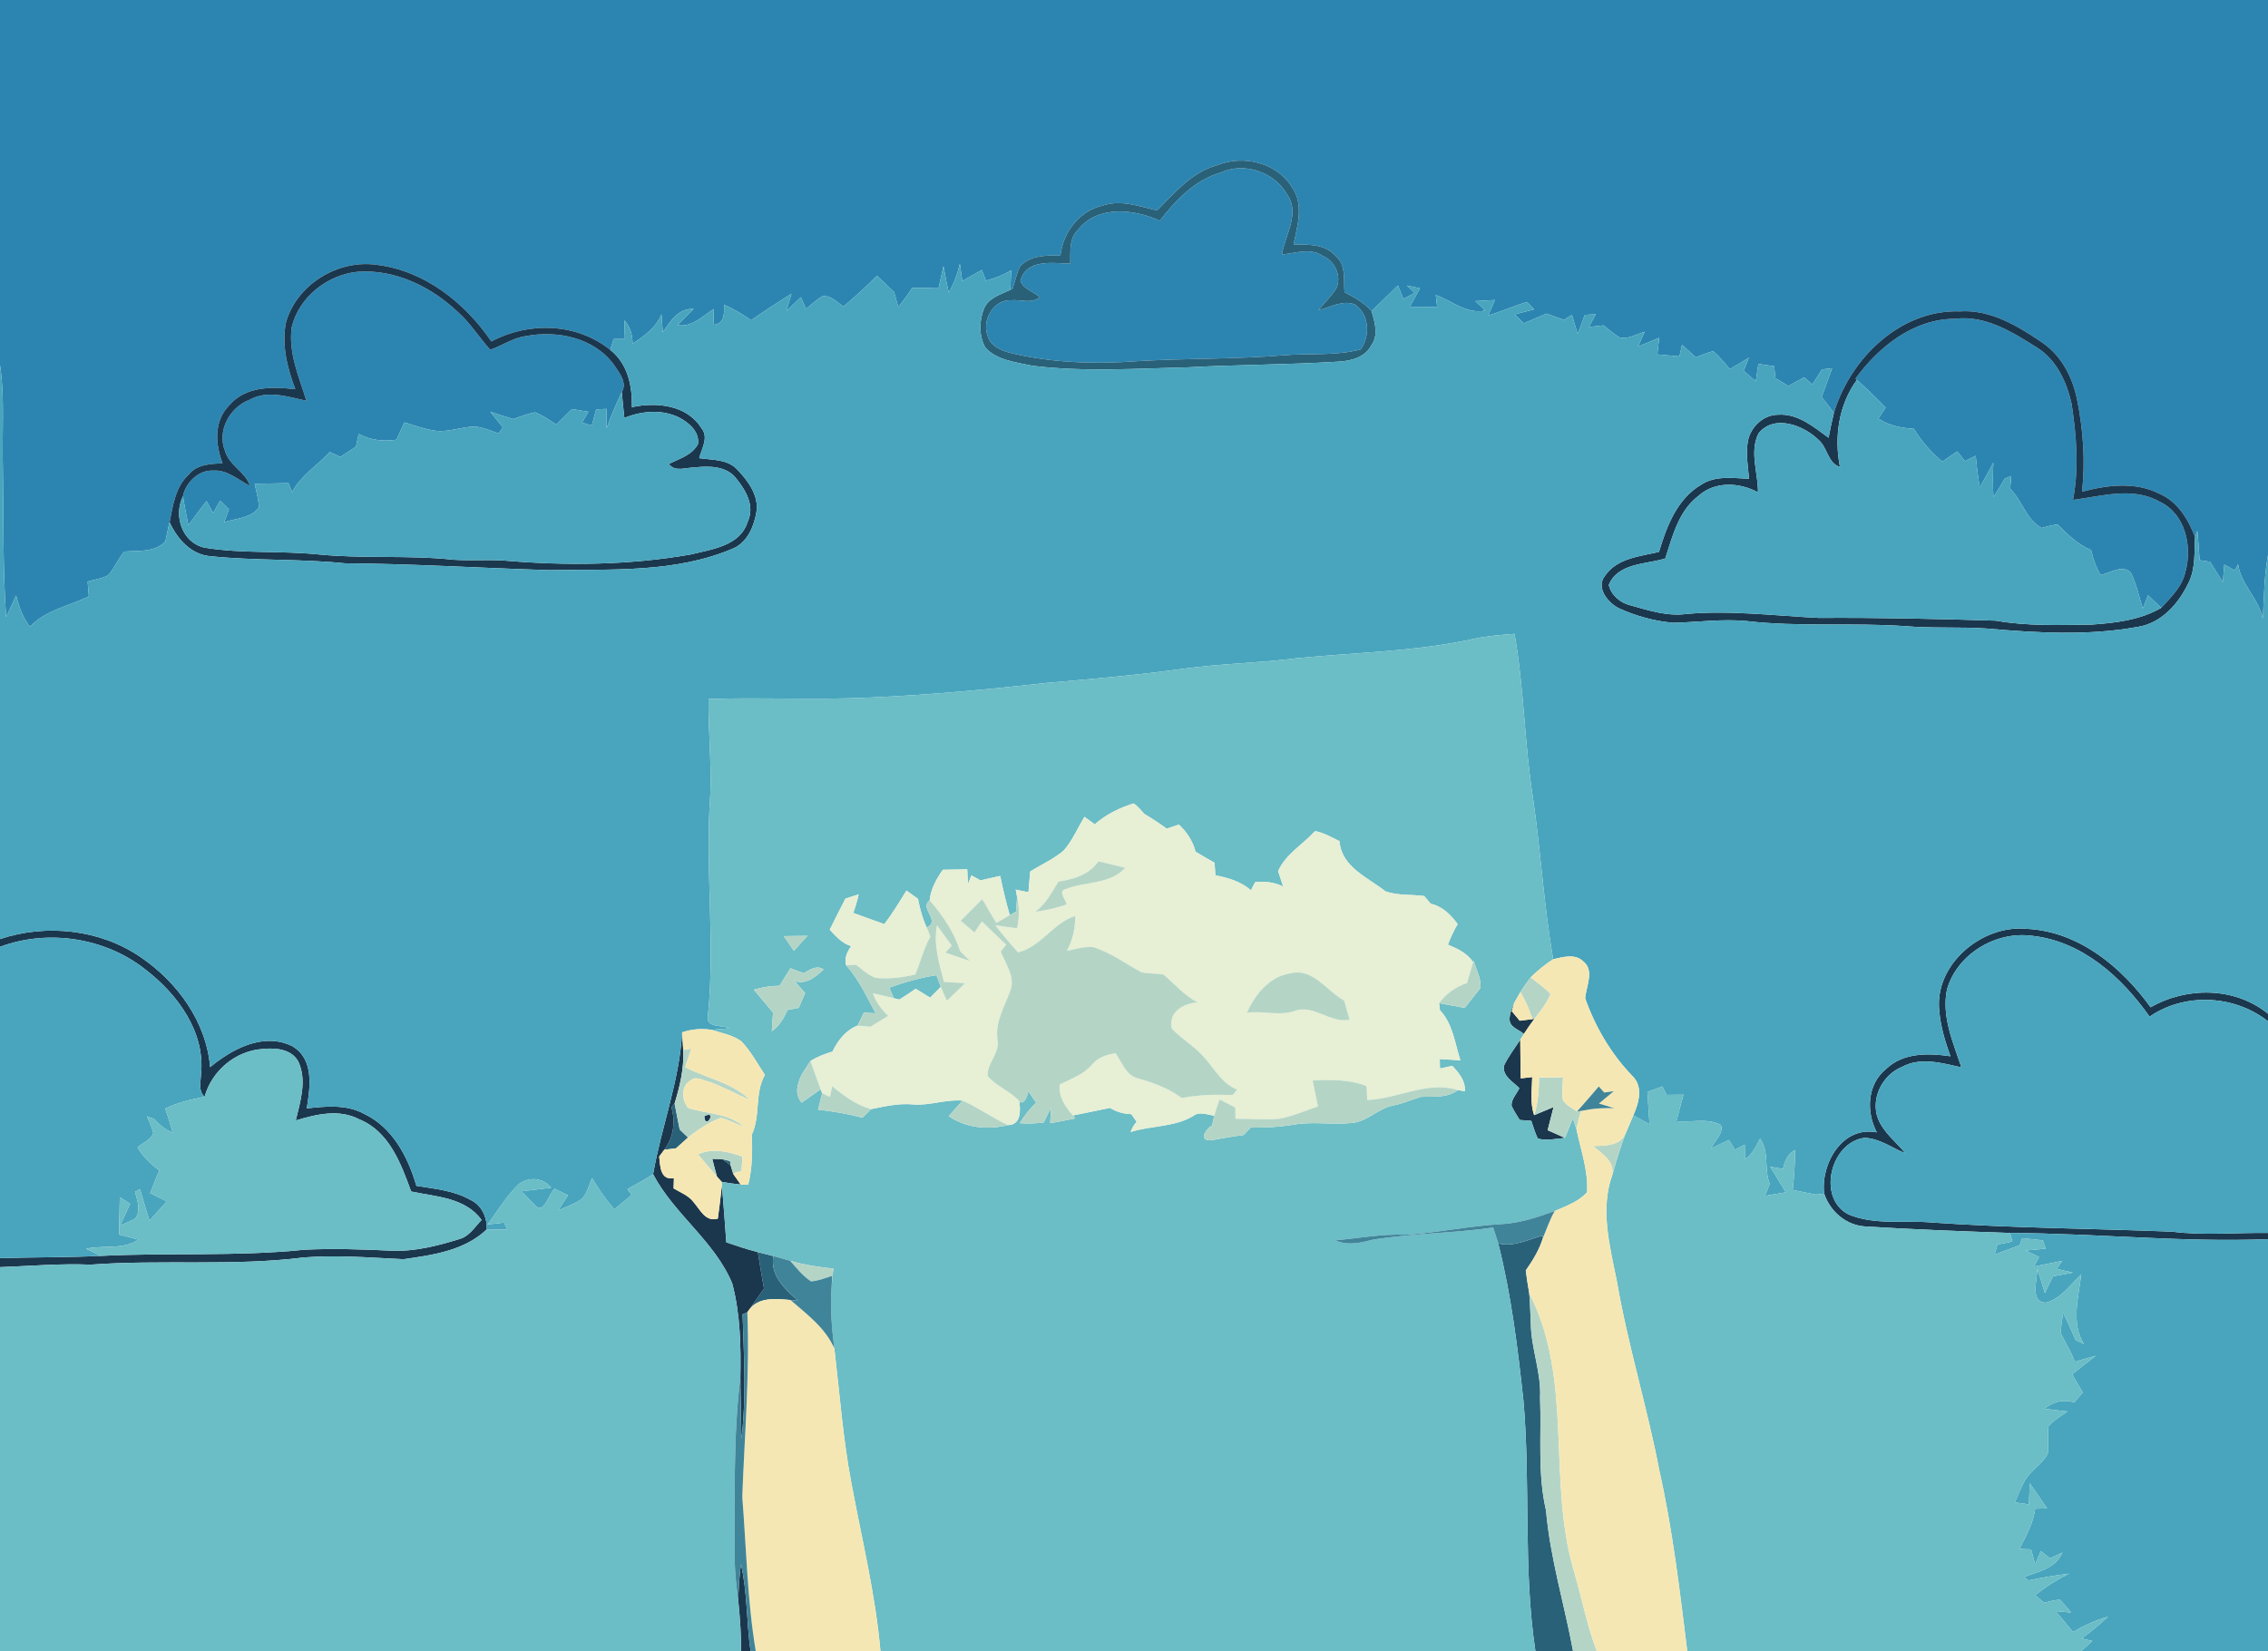 <?xml version="1.0" encoding="UTF-8" ?>
<!DOCTYPE svg PUBLIC "-//W3C//DTD SVG 1.1//EN" "http://www.w3.org/Graphics/SVG/1.1/DTD/svg11.dtd">
<svg width="500pt" height="364pt" viewBox="0 0 500 364" version="1.1" xmlns="http://www.w3.org/2000/svg">
<g id="#2c85b1ff">
<path fill="#2c85b1" opacity="1.00" d=" M 0.00 0.00 L 500.00 0.00 L 500.00 122.39 C 499.15 127.02 499.11 131.75 498.86 136.44 C 497.98 131.95 494.03 128.93 493.40 124.40 C 493.21 124.73 492.84 125.41 492.66 125.75 C 491.88 125.32 491.12 124.89 490.36 124.47 C 490.25 125.76 490.15 127.05 490.05 128.35 C 489.10 126.85 488.15 125.35 487.21 123.85 C 486.44 123.74 485.68 123.62 484.92 123.51 C 484.78 121.35 484.63 119.19 484.42 117.04 C 484.30 117.38 484.04 118.07 483.92 118.41 C 482.42 114.50 480.07 110.57 476.05 108.85 C 470.72 106.15 464.56 106.94 459.00 108.41 C 459.76 101.60 459.25 94.70 457.89 88.00 C 456.90 83.20 454.50 78.51 450.41 75.66 C 444.97 71.93 438.90 68.20 432.03 68.65 C 418.91 68.24 407.90 79.05 404.30 91.03 C 403.40 89.86 402.51 88.69 401.61 87.52 C 402.38 85.40 403.15 83.29 403.92 81.18 C 403.36 81.25 402.23 81.38 401.66 81.45 C 400.95 82.55 400.25 83.66 399.56 84.77 C 399.10 84.38 398.19 83.59 397.74 83.20 C 396.58 83.83 395.41 84.47 394.26 85.10 C 393.30 84.52 392.34 83.94 391.39 83.36 C 391.30 82.49 391.21 81.61 391.13 80.74 C 389.97 80.57 388.81 80.40 387.65 80.24 C 387.45 81.52 387.26 82.79 387.07 84.07 C 386.18 83.30 385.29 82.53 384.41 81.76 C 384.79 80.80 385.16 79.83 385.55 78.87 C 384.15 79.71 382.76 80.55 381.37 81.38 C 380.19 80.02 379.07 78.59 377.69 77.43 C 376.37 77.76 375.12 78.30 373.86 78.78 C 372.84 77.86 371.83 76.95 370.82 76.03 C 370.62 76.88 370.43 77.73 370.25 78.58 C 368.62 78.44 366.99 78.29 365.37 78.14 C 365.50 76.92 365.64 75.69 365.78 74.47 C 364.23 75.12 362.67 75.77 361.12 76.42 C 361.60 75.32 362.09 74.23 362.58 73.14 C 360.78 73.68 358.95 74.86 357.02 74.38 C 355.77 73.61 354.65 72.66 353.51 71.74 C 352.43 71.85 351.36 71.96 350.30 72.08 C 350.79 71.15 351.29 70.22 351.79 69.29 C 351.19 69.32 349.99 69.38 349.39 69.42 C 348.86 70.82 348.34 72.22 347.82 73.63 C 347.39 72.22 346.96 70.82 346.54 69.41 C 345.95 69.79 345.37 70.17 344.80 70.54 C 343.52 70.08 342.24 69.61 340.97 69.14 C 339.29 69.86 337.60 70.57 335.92 71.28 C 335.26 70.62 334.60 69.96 333.95 69.31 C 335.37 68.94 336.80 68.58 338.23 68.20 C 337.71 67.64 337.18 67.10 336.63 66.57 C 333.74 67.45 330.98 68.69 328.10 69.56 C 328.58 68.42 329.07 67.28 329.56 66.14 C 328.11 66.23 326.68 66.31 325.24 66.39 C 325.79 66.91 326.90 67.95 327.45 68.47 C 323.32 69.33 320.17 66.34 316.54 65.05 C 316.63 65.92 316.73 66.79 316.83 67.66 C 314.82 67.65 312.82 67.64 310.81 67.63 C 311.55 66.27 312.30 64.92 313.05 63.56 C 312.33 63.40 310.89 63.10 310.17 62.95 C 310.60 63.35 311.45 64.17 311.87 64.58 C 311.04 65.02 310.21 65.46 309.39 65.91 C 309.09 65.16 308.49 63.68 308.19 62.94 C 306.25 64.81 304.31 66.70 302.39 68.59 C 300.72 66.78 298.59 65.52 296.41 64.44 C 296.17 61.75 296.81 58.46 294.50 56.48 C 292.18 53.75 288.42 53.94 285.18 53.88 C 286.04 49.77 287.50 44.99 284.80 41.24 C 281.44 35.80 274.07 34.10 268.32 36.43 C 262.73 37.94 259.00 42.49 255.09 46.40 C 251.21 45.52 247.22 43.98 243.23 45.28 C 238.00 46.45 234.36 51.13 233.78 56.35 C 230.65 56.30 226.97 56.22 224.78 58.88 C 224.12 60.41 223.76 62.05 223.25 63.63 L 222.74 63.90 C 222.79 62.46 222.85 61.03 222.92 59.59 C 221.19 60.64 219.31 61.38 217.36 61.88 C 217.13 61.29 216.68 60.11 216.45 59.52 C 215.01 60.34 213.57 61.15 212.14 61.96 C 211.95 60.68 211.78 59.41 211.61 58.14 C 211.10 60.36 210.33 62.51 209.15 64.47 C 208.71 62.55 208.34 60.61 208.00 58.66 C 207.64 60.30 207.27 61.93 206.90 63.56 C 204.98 63.50 203.05 63.46 201.12 63.44 C 200.17 64.92 199.12 66.34 198.03 67.72 C 197.72 66.61 197.42 65.50 197.12 64.39 C 195.86 63.19 194.59 61.99 193.33 60.80 C 190.98 63.19 188.51 65.44 185.94 67.58 C 184.48 66.63 183.12 64.94 181.19 65.37 C 179.93 66.16 178.83 67.17 177.70 68.11 C 177.31 67.25 176.93 66.39 176.56 65.53 C 175.48 66.54 174.43 67.57 173.36 68.58 C 173.73 67.31 174.11 66.04 174.49 64.77 C 171.46 66.64 168.50 68.60 165.58 70.62 C 163.73 69.27 161.73 68.13 159.64 67.18 C 159.62 69.10 159.84 71.41 157.26 71.61 C 157.30 70.45 157.34 69.29 157.38 68.13 C 154.90 69.65 152.54 72.24 149.36 71.68 C 150.53 70.47 151.73 69.29 152.92 68.10 C 149.54 67.96 147.78 70.81 146.12 73.28 C 146.01 71.95 145.91 70.62 145.82 69.30 C 144.63 72.24 142.04 74.10 139.47 75.75 C 139.43 73.87 138.96 72.04 137.65 70.63 C 137.67 72.00 137.71 73.37 137.76 74.74 C 136.94 74.74 136.11 74.74 135.29 74.74 C 135.10 75.34 134.73 76.55 134.54 77.15 C 127.15 71.18 116.56 70.88 108.33 75.28 C 102.48 66.73 93.62 59.69 83.09 58.39 C 74.52 57.16 65.41 62.70 63.04 71.10 C 62.07 76.08 63.34 81.16 65.11 85.82 C 60.06 85.21 54.08 85.12 50.51 89.40 C 47.11 92.82 47.46 97.96 49.06 102.13 C 46.42 102.29 43.40 102.36 41.60 104.64 C 38.66 107.35 38.12 111.44 37.39 115.15 C 37.01 116.55 36.78 117.99 36.45 119.41 C 33.97 121.88 30.52 121.34 27.38 121.61 C 26.07 123.24 25.22 125.17 23.91 126.79 C 22.51 127.60 20.85 127.77 19.32 128.21 C 19.41 129.30 19.50 130.38 19.59 131.47 C 15.21 133.66 10.05 134.47 6.59 138.20 C 5.04 136.15 4.15 133.74 3.55 131.26 C 2.85 132.87 2.09 134.46 1.35 136.06 C 0.58 125.06 0.82 114.02 0.63 103.00 C 0.41 95.49 1.10 87.93 0.00 80.47 L 0.00 0.00 Z" />
<path fill="#2c85b1" opacity="1.00" d=" M 269.06 38.06 C 274.32 35.62 281.05 37.93 283.82 42.98 C 286.64 47.09 283.30 51.84 282.61 56.11 C 285.55 55.84 288.86 54.55 291.57 56.39 C 294.34 57.56 295.85 60.87 294.57 63.67 C 293.43 65.36 291.98 66.81 290.68 68.36 C 293.30 67.77 296.04 66.03 298.75 67.15 C 301.89 69.40 302.12 74.00 299.98 77.03 C 294.42 78.53 288.63 77.84 282.96 78.34 C 272.37 79.21 261.73 78.98 251.13 79.60 C 241.74 80.32 232.19 80.06 223.00 77.87 C 220.85 77.34 218.29 76.34 217.70 73.94 C 216.46 70.54 219.05 66.00 222.88 66.20 C 224.99 65.99 227.41 67.03 229.23 65.53 C 227.87 64.30 225.58 63.73 224.96 61.91 C 226.23 57.03 232.12 58.01 235.95 58.13 C 236.02 55.56 235.60 52.61 237.67 50.65 C 241.96 45.19 250.02 46.06 255.68 48.66 C 259.21 44.13 263.36 39.71 269.06 38.06 Z" />
<path fill="#2c85b1" opacity="1.00" d=" M 64.32 72.09 C 65.95 65.43 72.26 60.51 78.98 59.90 C 87.22 59.36 95.18 63.28 101.03 68.88 C 103.74 71.29 105.64 74.42 108.07 77.10 C 110.74 76.20 113.12 74.46 115.98 74.09 C 122.92 72.77 131.05 74.48 135.38 80.47 C 136.50 82.16 138.35 84.36 137.08 86.44 C 135.85 89.05 134.69 91.69 133.74 94.42 C 133.74 92.99 133.73 91.57 133.71 90.15 C 133.14 90.18 132.01 90.23 131.44 90.26 C 131.11 91.44 130.79 92.62 130.47 93.81 C 129.75 93.60 129.03 93.39 128.31 93.18 C 128.78 92.38 129.24 91.59 129.71 90.79 C 128.50 90.59 127.29 90.39 126.09 90.19 C 124.94 91.33 123.79 92.47 122.64 93.60 C 121.12 92.63 119.65 91.53 117.93 90.91 C 116.29 91.24 114.73 91.83 113.16 92.39 C 111.47 91.88 109.78 91.35 108.10 90.80 C 109.02 91.94 109.94 93.08 110.86 94.22 C 110.63 94.56 110.15 95.23 109.92 95.57 C 108.24 94.98 106.58 94.24 104.79 94.05 C 101.85 94.05 99.01 95.32 96.05 94.98 C 93.69 94.65 91.43 93.84 89.17 93.13 C 88.57 94.40 87.98 95.67 87.40 96.95 C 84.53 97.38 81.66 97.06 79.08 95.67 C 78.88 96.62 78.67 97.56 78.47 98.50 C 77.32 99.24 76.17 99.98 75.03 100.73 C 74.25 100.37 73.47 100.01 72.69 99.66 C 69.95 102.64 66.34 104.84 64.39 108.49 C 64.12 107.83 63.85 107.18 63.58 106.52 C 61.10 106.58 58.62 106.63 56.14 106.66 C 56.51 108.40 57.04 110.13 57.06 111.91 C 55.33 114.27 52.01 114.28 49.43 115.12 C 49.78 114.18 50.12 113.24 50.47 112.30 C 49.82 111.65 49.17 111.01 48.52 110.37 C 48.02 111.28 47.51 112.20 47.01 113.11 C 46.51 112.23 46.02 111.34 45.52 110.46 C 44.19 112.23 42.86 114.00 41.52 115.77 C 41.11 113.64 40.67 111.51 40.34 109.37 C 40.92 106.36 43.86 103.55 47.05 103.75 C 50.15 103.55 52.50 105.82 55.10 107.10 C 54.09 103.97 50.49 102.62 49.60 99.40 C 47.80 94.92 50.69 89.75 55.05 88.12 C 58.97 85.93 63.49 87.48 67.55 88.36 C 65.92 83.09 63.51 77.73 64.32 72.09 Z" />
<path fill="#2c85b1" opacity="1.00" d=" M 409.06 83.48 C 414.20 76.42 421.86 70.31 430.99 70.28 C 437.76 69.44 443.72 73.26 449.18 76.70 C 453.43 79.41 455.63 84.26 456.70 89.01 C 457.77 96.02 458.36 103.20 457.01 110.22 C 463.33 109.40 470.28 107.22 476.22 110.66 C 481.79 113.35 483.33 120.46 481.81 126.01 C 481.11 129.28 478.65 131.68 476.45 134.02 C 475.48 133.09 474.51 132.17 473.55 131.25 C 473.26 131.99 472.68 133.46 472.39 134.20 C 471.58 131.52 471.01 128.73 469.74 126.22 C 467.88 124.39 465.16 126.38 463.06 126.76 C 462.10 125.03 461.42 123.18 461.00 121.26 C 458.03 120.08 455.83 117.81 453.60 115.63 C 452.38 115.76 451.21 116.10 450.04 116.40 C 446.66 114.44 445.79 110.38 443.15 107.73 C 443.23 106.80 443.32 105.88 443.41 104.95 C 443.05 105.09 442.34 105.36 441.98 105.50 C 441.16 106.90 440.31 108.27 439.47 109.66 C 439.32 107.11 439.33 104.55 439.45 102.00 C 438.48 103.83 437.49 105.65 436.46 107.44 C 436.06 105.14 435.78 102.81 435.56 100.49 C 434.76 100.88 433.96 101.26 433.17 101.65 C 432.61 100.94 432.04 100.22 431.49 99.51 C 430.38 100.27 429.28 101.02 428.19 101.78 C 425.75 99.70 423.59 97.31 421.94 94.55 C 419.17 94.36 416.41 93.87 414.09 92.27 C 414.62 91.47 415.16 90.68 415.71 89.88 C 413.67 87.76 411.57 85.70 409.36 83.76 L 409.06 83.48 Z" />
</g>
<g id="#296179ff">
<path fill="#296179" opacity="1.00" d=" M 268.32 36.43 C 274.07 34.10 281.44 35.80 284.80 41.24 C 287.50 44.99 286.04 49.77 285.18 53.88 C 288.42 53.94 292.18 53.75 294.50 56.48 C 296.81 58.46 296.17 61.75 296.41 64.44 C 298.59 65.52 300.72 66.78 302.39 68.59 C 303.06 71.03 303.98 73.86 302.32 76.14 C 300.93 78.86 297.74 79.60 294.94 79.74 C 283.99 80.42 273.01 80.38 262.06 80.98 C 250.56 81.25 239.01 82.05 227.56 80.64 C 224.01 79.85 219.83 79.48 217.23 76.65 C 215.80 74.10 215.84 70.74 216.92 68.06 C 217.92 65.63 220.59 64.95 222.74 63.90 L 223.25 63.63 C 223.76 62.05 224.12 60.41 224.78 58.88 C 226.97 56.22 230.65 56.30 233.78 56.35 C 234.36 51.13 238.00 46.45 243.23 45.28 C 247.22 43.98 251.21 45.52 255.09 46.40 C 259.00 42.49 262.73 37.94 268.32 36.43 M 269.06 38.06 C 263.36 39.71 259.21 44.13 255.68 48.66 C 250.02 46.06 241.96 45.19 237.67 50.65 C 235.60 52.61 236.02 55.56 235.95 58.13 C 232.12 58.01 226.23 57.03 224.96 61.91 C 225.58 63.73 227.87 64.30 229.23 65.53 C 227.41 67.03 224.99 65.99 222.88 66.20 C 219.05 66.00 216.46 70.54 217.70 73.94 C 218.29 76.34 220.85 77.34 223.00 77.87 C 232.19 80.06 241.74 80.32 251.13 79.60 C 261.73 78.98 272.37 79.21 282.96 78.34 C 288.63 77.84 294.42 78.53 299.98 77.03 C 302.12 74.00 301.89 69.40 298.75 67.15 C 296.04 66.03 293.30 67.77 290.68 68.36 C 291.98 66.81 293.43 65.36 294.57 63.67 C 295.85 60.87 294.34 57.56 291.57 56.39 C 288.86 54.55 285.55 55.84 282.61 56.11 C 283.30 51.84 286.64 47.09 283.82 42.98 C 281.05 37.93 274.32 35.62 269.06 38.06 Z" />
<path fill="#296179" opacity="1.00" d=" M 148.02 244.10 C 148.19 243.90 148.54 243.48 148.72 243.28 C 149.07 245.20 149.48 247.12 149.85 249.04 C 150.31 249.48 151.22 250.35 151.68 250.79 C 150.79 251.57 149.91 252.36 149.04 253.17 C 148.39 253.25 147.10 253.40 146.45 253.48 C 148.53 250.77 148.92 247.35 148.02 244.10 Z" />
<path fill="#296179" opacity="1.00" d=" M 159.22 255.55 C 159.65 255.67 160.51 255.89 160.94 256.00 L 161.07 256.91 C 160.61 256.57 159.69 255.89 159.22 255.55 Z" />
<path fill="#296179" opacity="1.00" d=" M 330.30 274.14 C 333.78 274.98 336.83 273.27 340.04 272.43 L 340.18 272.86 C 339.39 275.50 337.93 277.86 336.37 280.10 C 336.58 281.77 336.83 283.43 337.13 285.10 C 337.34 287.39 337.37 289.70 337.49 292.01 C 337.60 297.47 339.81 302.67 339.52 308.16 C 339.85 316.44 338.93 324.83 340.83 332.98 C 341.74 343.51 344.87 353.64 346.79 364.00 L 338.49 364.00 C 335.75 345.78 337.45 327.25 335.87 308.93 C 334.61 297.26 333.18 285.55 330.30 274.14 Z" />
<path fill="#296179" opacity="1.00" d=" M 167.08 276.06 C 168.22 276.34 169.36 276.62 170.50 276.93 C 169.75 281.20 173.02 284.19 175.92 286.76 C 175.51 286.72 174.67 286.65 174.26 286.61 C 171.01 286.34 167.10 285.85 165.00 288.98 C 166.13 287.34 167.29 285.73 168.43 284.10 C 167.94 281.43 167.49 278.74 167.08 276.06 Z" />
</g>
<g id="#1b374dff">
<path fill="#1b374d" opacity="1.00" d=" M 63.04 71.10 C 65.41 62.70 74.52 57.16 83.09 58.39 C 93.62 59.69 102.48 66.73 108.33 75.28 C 116.56 70.88 127.15 71.18 134.54 77.15 C 138.41 80.21 139.41 85.08 139.31 89.77 C 144.71 88.59 151.48 89.27 154.64 94.41 C 156.31 96.42 154.69 98.89 154.14 101.01 C 157.00 101.44 160.38 101.20 162.53 103.52 C 164.92 106.00 167.36 109.28 166.75 112.94 C 166.23 116.02 164.83 119.37 161.87 120.82 C 148.99 126.41 134.69 125.46 120.98 125.70 C 105.98 125.23 90.99 124.30 75.98 124.19 C 66.15 123.18 56.23 123.65 46.42 122.63 C 42.10 122.29 39.10 118.84 37.39 115.15 C 38.12 111.44 38.66 107.35 41.60 104.64 C 43.40 102.36 46.42 102.29 49.06 102.13 C 47.46 97.96 47.11 92.82 50.51 89.40 C 54.08 85.12 60.06 85.21 65.11 85.82 C 63.34 81.16 62.07 76.08 63.04 71.10 M 64.32 72.09 C 63.51 77.73 65.92 83.09 67.55 88.36 C 63.49 87.48 58.97 85.93 55.05 88.12 C 50.69 89.75 47.80 94.92 49.60 99.40 C 50.49 102.62 54.09 103.97 55.10 107.10 C 52.50 105.82 50.15 103.55 47.05 103.75 C 43.86 103.55 40.92 106.36 40.34 109.37 C 38.19 113.70 40.15 119.71 45.16 120.76 C 53.36 122.09 61.78 121.40 70.05 122.22 C 80.00 123.23 90.04 122.33 99.99 123.41 C 103.66 123.64 107.35 123.37 111.03 123.58 C 124.71 124.76 138.60 124.62 152.15 122.27 C 156.85 121.11 163.19 120.42 164.85 114.97 C 166.43 111.59 164.46 108.14 162.34 105.54 C 160.24 102.70 156.24 102.69 153.06 103.07 C 151.17 103.07 148.83 104.13 147.45 102.30 C 149.74 101.11 152.58 100.37 153.87 97.91 C 154.26 95.20 151.90 93.23 149.78 92.08 C 145.97 90.20 141.49 90.56 137.65 92.15 C 137.43 90.25 137.26 88.34 137.08 86.44 C 138.35 84.36 136.50 82.16 135.38 80.47 C 131.05 74.48 122.92 72.77 115.98 74.09 C 113.12 74.46 110.74 76.20 108.07 77.10 C 105.64 74.42 103.74 71.29 101.03 68.88 C 95.18 63.28 87.22 59.36 78.98 59.90 C 72.26 60.51 65.95 65.43 64.32 72.09 Z" />
<path fill="#1b374d" opacity="1.00" d=" M 404.30 91.03 C 407.90 79.05 418.91 68.24 432.03 68.65 C 438.90 68.20 444.97 71.93 450.41 75.66 C 454.50 78.51 456.90 83.20 457.89 88.00 C 459.25 94.70 459.76 101.60 459.00 108.41 C 464.56 106.94 470.72 106.15 476.05 108.85 C 480.07 110.57 482.42 114.50 483.92 118.41 C 483.72 121.76 484.05 125.30 482.52 128.41 C 480.34 133.07 476.49 137.47 471.13 138.24 C 460.22 140.20 449.02 139.53 438.04 138.58 C 432.05 138.16 426.03 138.57 420.04 138.05 C 408.37 137.24 396.64 138.27 385.01 136.92 C 379.65 136.42 374.31 137.17 368.97 137.31 C 364.80 136.98 360.67 135.82 356.87 134.10 C 354.45 132.85 351.73 129.52 353.87 126.89 C 356.54 123.04 361.56 122.66 365.74 121.68 C 367.42 116.07 369.70 110.01 375.01 106.88 C 378.14 104.79 382.05 105.42 385.59 105.56 C 385.36 102.81 384.84 100.02 385.33 97.27 C 385.93 94.11 388.77 91.42 392.07 91.43 C 396.38 91.16 399.86 94.13 403.12 96.51 C 403.49 94.68 403.85 92.85 404.30 91.03 M 409.06 83.48 L 409.36 83.76 C 405.35 89.27 404.33 96.33 405.63 102.93 C 402.97 102.17 402.90 98.70 400.97 97.03 C 397.66 93.78 391.18 91.23 387.68 95.55 C 385.63 99.68 387.61 104.21 387.56 108.54 C 383.45 106.32 378.03 106.06 374.41 109.35 C 370.05 112.68 368.74 118.19 367.12 123.13 C 362.87 124.44 356.68 124.09 354.67 128.96 C 355.20 131.23 357.19 132.91 359.41 133.45 C 363.47 134.57 367.62 135.96 371.89 135.35 C 381.60 134.50 391.29 135.77 400.99 136.23 C 413.99 136.15 427.00 136.43 440.00 136.84 C 446.96 138.07 454.03 137.80 461.06 137.71 C 466.33 137.35 471.79 136.72 476.45 134.02 C 478.65 131.68 481.11 129.28 481.81 126.01 C 483.33 120.46 481.79 113.35 476.22 110.66 C 470.28 107.22 463.33 109.40 457.01 110.22 C 458.36 103.20 457.77 96.02 456.70 89.01 C 455.63 84.26 453.43 79.41 449.18 76.70 C 443.72 73.26 437.76 69.44 430.99 70.28 C 421.86 70.31 414.20 76.42 409.06 83.48 Z" />
<path fill="#1b374d" opacity="1.00" d=" M 0.00 207.04 C 10.19 203.62 22.06 204.89 30.99 211.01 C 39.11 216.52 45.49 225.29 46.33 235.27 C 51.24 231.21 58.17 227.51 64.48 230.68 C 69.29 233.52 68.39 239.71 67.63 244.37 C 71.87 243.90 76.43 243.44 80.32 245.60 C 86.56 248.57 89.95 255.09 91.80 261.45 C 95.79 262.10 99.97 262.46 103.57 264.47 C 106.19 265.63 107.36 268.28 107.33 271.02 C 102.41 275.74 95.43 276.70 88.97 277.62 C 81.66 277.29 74.33 276.64 67.00 277.23 C 51.40 279.20 35.61 277.66 19.95 278.82 C 13.28 278.54 6.65 279.13 0.00 279.37 L 0.00 277.38 C 7.43 277.17 14.86 277.24 22.28 276.89 C 37.22 276.13 52.23 277.07 67.13 275.53 C 73.49 275.22 79.86 275.44 86.22 275.74 C 91.38 275.98 96.46 274.67 101.35 273.16 C 103.50 272.53 104.70 270.48 106.17 268.96 C 102.49 263.96 96.13 263.88 90.64 262.69 C 88.40 256.54 85.81 249.47 79.22 246.79 C 74.75 244.44 69.73 245.67 65.20 247.03 C 66.21 242.88 67.67 238.28 65.82 234.16 C 64.37 231.28 60.78 230.98 57.95 231.27 C 51.97 231.64 46.70 236.05 45.11 241.80 C 43.67 240.51 44.26 238.58 44.31 236.91 C 45.31 227.57 39.14 219.19 32.09 213.78 C 23.22 206.72 10.60 204.80 0.00 208.75 L 0.00 207.04 Z" />
<path fill="#1b374d" opacity="1.00" d=" M 427.54 222.99 C 426.33 212.64 436.97 203.77 446.91 204.79 C 458.30 205.38 467.71 213.19 474.12 222.08 C 482.08 217.51 492.74 217.56 500.00 223.51 L 500.00 225.16 C 492.59 219.36 481.70 218.78 473.89 224.14 C 467.74 215.42 459.04 207.53 448.01 206.32 C 440.02 205.24 431.53 210.27 429.24 218.11 C 427.99 224.04 430.57 229.80 432.40 235.32 C 428.14 234.38 423.39 232.99 419.29 235.23 C 414.97 236.98 412.31 242.26 414.05 246.71 C 415.29 249.75 418.03 251.78 420.06 254.27 C 417.07 253.09 414.30 250.91 410.99 250.87 C 403.55 251.87 400.51 264.20 407.54 267.76 C 413.36 270.19 419.88 268.97 426.02 269.54 C 443.62 270.76 461.27 270.84 478.89 271.55 C 485.91 272.45 492.96 271.73 500.00 271.83 L 500.00 273.21 C 481.03 273.94 462.09 271.93 443.12 271.83 C 432.48 271.47 421.83 271.06 411.21 270.40 C 407.00 270.15 403.46 267.10 402.15 263.16 C 401.36 256.55 406.18 248.15 413.76 249.66 C 411.38 245.15 411.61 239.13 415.75 235.72 C 419.55 232.05 425.11 232.15 429.99 232.88 C 428.84 229.68 427.83 226.39 427.54 222.99 Z" />
<path fill="#1b374d" opacity="1.00" d=" M 332.80 224.81 C 332.76 223.52 333.34 222.31 333.80 221.13 C 333.68 221.59 333.43 222.50 333.30 222.96 C 333.73 223.48 334.60 224.52 335.03 225.04 C 335.74 224.95 337.15 224.78 337.86 224.69 L 338.29 224.60 C 337.47 225.69 336.69 226.81 335.95 227.96 C 334.87 226.98 332.84 226.52 332.80 224.81 Z" />
<path fill="#1b374d" opacity="1.00" d=" M 143.98 258.88 C 145.81 248.40 149.80 238.32 150.38 227.60 C 150.44 228.57 150.56 230.51 150.62 231.48 C 150.84 235.50 149.89 239.46 148.72 243.28 C 148.54 243.48 148.19 243.90 148.02 244.10 C 148.92 247.35 148.53 250.77 146.45 253.48 C 146.17 253.86 145.60 254.61 145.32 254.99 C 145.55 257.09 145.54 260.28 148.57 259.75 C 148.55 260.32 148.52 261.45 148.50 262.01 C 150.02 262.92 151.82 263.57 152.91 265.05 C 154.38 266.72 155.53 269.47 158.25 268.67 C 158.56 266.26 158.90 263.86 159.14 261.45 C 159.55 265.59 159.80 269.75 160.12 273.90 C 162.42 274.69 164.72 275.46 167.08 276.06 C 167.49 278.74 167.94 281.43 168.43 284.10 C 167.29 285.73 166.13 287.34 165.00 288.98 L 164.76 289.32 C 164.50 289.44 163.97 289.67 163.71 289.78 C 164.00 298.92 164.57 308.14 163.45 317.24 C 163.33 312.73 163.30 308.23 163.22 303.73 C 163.35 296.80 163.21 289.74 161.44 283.01 C 157.59 273.66 148.64 267.75 143.98 258.88 Z" />
<path fill="#1b374d" opacity="1.00" d=" M 331.55 234.98 C 332.52 232.92 333.93 231.12 335.16 229.22 C 335.16 232.06 335.23 234.90 335.26 237.75 C 335.89 237.68 337.16 237.54 337.79 237.47 C 337.73 240.27 337.27 243.15 338.22 245.86 C 339.65 245.28 341.07 244.68 342.50 244.07 C 342.06 245.77 341.63 247.47 341.19 249.18 C 342.46 249.75 343.74 250.31 345.02 250.88 C 343.03 251.07 340.99 251.53 339.02 251.03 C 338.42 249.77 338.03 248.42 337.58 247.11 C 336.94 247.06 335.67 246.97 335.03 246.92 C 334.40 245.89 333.73 244.88 333.23 243.79 C 333.15 242.32 334.39 241.18 334.95 239.91 C 333.57 238.48 331.22 237.31 331.55 234.98 Z" />
<path fill="#1b374d" opacity="1.00" d=" M 155.27 246.09 C 158.29 244.57 155.42 249.37 155.27 246.09 Z" />
<path fill="#1b374d" opacity="1.00" d=" M 157.02 255.49 C 157.57 255.51 158.67 255.54 159.22 255.55 C 159.69 255.89 160.61 256.57 161.07 256.91 C 161.22 257.39 161.52 258.35 161.66 258.84 C 162.07 259.42 162.89 260.57 163.29 261.15 C 161.89 261.02 160.49 260.83 159.11 260.57 C 158.85 260.29 158.33 259.72 158.07 259.43 C 157.69 258.12 157.36 256.80 157.02 255.49 Z" />
<path fill="#1b374d" opacity="1.00" d=" M 163.35 344.84 C 164.79 351.13 164.56 357.64 165.46 364.00 L 163.36 364.00 C 163.42 360.41 163.13 356.84 162.79 353.27 C 162.76 350.45 162.99 347.63 163.35 344.84 Z" />
</g>
<g id="#48a5bdff">
<path fill="#48a5bd" opacity="1.00" d=" M 211.61 58.14 C 211.78 59.41 211.95 60.68 212.14 61.96 C 213.57 61.15 215.01 60.34 216.45 59.52 C 216.68 60.11 217.13 61.29 217.36 61.88 C 219.31 61.38 221.19 60.64 222.92 59.59 C 222.85 61.03 222.79 62.46 222.74 63.90 C 220.59 64.95 217.92 65.63 216.92 68.06 C 215.84 70.74 215.80 74.10 217.23 76.65 C 219.83 79.48 224.01 79.85 227.56 80.64 C 239.01 82.05 250.56 81.25 262.06 80.98 C 273.01 80.38 283.99 80.42 294.94 79.74 C 297.74 79.60 300.93 78.86 302.32 76.14 C 303.98 73.86 303.06 71.03 302.39 68.59 C 304.31 66.70 306.25 64.81 308.19 62.94 C 308.49 63.68 309.09 65.16 309.39 65.91 C 310.21 65.46 311.04 65.02 311.87 64.58 C 311.45 64.17 310.60 63.35 310.17 62.95 C 310.89 63.10 312.33 63.40 313.05 63.56 C 312.30 64.92 311.55 66.27 310.81 67.63 C 312.82 67.64 314.82 67.65 316.83 67.66 C 316.73 66.79 316.63 65.92 316.54 65.05 C 320.17 66.34 323.32 69.33 327.45 68.47 C 326.90 67.95 325.79 66.91 325.24 66.39 C 326.68 66.31 328.11 66.23 329.56 66.14 C 329.07 67.28 328.58 68.42 328.10 69.56 C 330.98 68.69 333.74 67.45 336.63 66.57 C 337.18 67.10 337.71 67.64 338.23 68.20 C 336.80 68.58 335.37 68.94 333.95 69.31 C 334.60 69.96 335.26 70.62 335.92 71.28 C 337.60 70.57 339.29 69.86 340.97 69.14 C 342.24 69.61 343.52 70.08 344.80 70.54 C 345.37 70.17 345.95 69.79 346.54 69.41 C 346.96 70.82 347.39 72.22 347.82 73.63 C 348.34 72.22 348.86 70.82 349.39 69.42 C 349.99 69.38 351.19 69.32 351.79 69.29 C 351.29 70.22 350.79 71.15 350.30 72.08 C 351.36 71.96 352.43 71.85 353.51 71.74 C 354.65 72.66 355.77 73.61 357.02 74.38 C 358.95 74.86 360.78 73.68 362.58 73.14 C 362.09 74.23 361.60 75.32 361.12 76.42 C 362.67 75.77 364.23 75.12 365.78 74.47 C 365.64 75.69 365.50 76.92 365.37 78.14 C 366.99 78.29 368.62 78.44 370.25 78.58 C 370.43 77.73 370.62 76.88 370.82 76.03 C 371.83 76.95 372.84 77.86 373.86 78.78 C 375.12 78.30 376.37 77.76 377.69 77.43 C 379.07 78.59 380.19 80.02 381.37 81.38 C 382.76 80.55 384.15 79.71 385.55 78.87 C 385.16 79.83 384.79 80.80 384.41 81.76 C 385.29 82.53 386.18 83.30 387.07 84.07 C 387.26 82.79 387.45 81.52 387.65 80.24 C 388.81 80.40 389.97 80.57 391.13 80.74 C 391.21 81.61 391.30 82.49 391.39 83.36 C 392.34 83.94 393.30 84.52 394.26 85.10 C 395.41 84.47 396.58 83.83 397.74 83.20 C 398.19 83.59 399.10 84.38 399.56 84.77 C 400.25 83.66 400.95 82.55 401.66 81.45 C 402.23 81.38 403.36 81.25 403.92 81.18 C 403.15 83.29 402.38 85.40 401.61 87.52 C 402.51 88.69 403.40 89.86 404.30 91.03 C 403.85 92.85 403.49 94.68 403.12 96.51 C 399.86 94.13 396.38 91.16 392.07 91.43 C 388.77 91.42 385.93 94.11 385.33 97.27 C 384.84 100.02 385.36 102.81 385.59 105.56 C 382.05 105.42 378.14 104.79 375.01 106.88 C 369.70 110.01 367.42 116.07 365.74 121.68 C 361.56 122.66 356.54 123.04 353.87 126.89 C 351.73 129.52 354.45 132.85 356.87 134.10 C 360.67 135.82 364.80 136.98 368.97 137.31 C 374.31 137.17 379.65 136.42 385.01 136.92 C 396.64 138.27 408.37 137.24 420.04 138.05 C 426.03 138.57 432.05 138.16 438.04 138.58 C 449.02 139.53 460.22 140.20 471.13 138.24 C 476.49 137.47 480.34 133.07 482.52 128.41 C 484.05 125.30 483.72 121.76 483.92 118.41 C 484.04 118.07 484.30 117.38 484.42 117.04 C 484.63 119.19 484.78 121.35 484.92 123.51 C 485.68 123.62 486.44 123.74 487.21 123.85 C 488.15 125.35 489.10 126.85 490.05 128.35 C 490.15 127.05 490.25 125.76 490.36 124.47 C 491.12 124.89 491.88 125.32 492.66 125.75 C 492.84 125.41 493.21 124.73 493.40 124.40 C 494.03 128.93 497.98 131.95 498.86 136.44 C 499.11 131.75 499.15 127.02 500.00 122.39 L 500.00 223.51 C 492.74 217.56 482.08 217.51 474.12 222.08 C 467.71 213.19 458.30 205.38 446.91 204.79 C 436.97 203.77 426.33 212.64 427.54 222.99 C 427.83 226.39 428.84 229.68 429.99 232.88 C 425.11 232.15 419.55 232.05 415.75 235.72 C 411.61 239.13 411.38 245.15 413.76 249.66 C 406.18 248.15 401.36 256.55 402.15 263.16 C 401.70 263.22 400.79 263.32 400.33 263.38 C 398.63 263.03 396.92 262.69 395.22 262.36 C 395.52 259.43 395.74 256.49 395.75 253.55 C 394.08 254.38 393.45 256.02 393.07 257.71 C 392.13 257.55 391.20 257.38 390.27 257.23 C 391.42 259.10 392.57 260.98 393.70 262.87 C 392.16 263.13 390.62 263.39 389.09 263.66 C 389.44 262.77 389.80 261.89 390.15 261.01 C 388.85 257.77 390.13 253.97 388.02 251.03 C 387.14 252.71 386.33 254.52 384.69 255.61 C 384.66 254.52 384.65 253.44 384.65 252.36 C 383.92 252.74 383.19 253.11 382.47 253.50 C 382.03 252.77 381.60 252.06 381.17 251.34 C 379.86 251.95 378.54 252.57 377.24 253.19 C 377.90 251.52 380.11 249.88 379.38 248.02 C 376.36 246.43 372.82 247.50 369.58 247.20 C 370.08 245.24 370.61 243.29 371.14 241.35 C 369.88 241.35 368.64 241.37 367.40 241.39 C 367.17 240.92 366.72 239.99 366.50 239.53 C 365.39 239.93 364.29 240.34 363.19 240.74 C 363.34 243.11 363.49 245.49 363.65 247.86 C 362.46 247.21 361.26 246.55 360.08 245.91 C 361.30 243.16 362.34 239.54 359.82 237.17 C 355.16 232.32 351.71 226.45 349.47 220.12 C 349.66 217.50 351.59 213.89 349.01 211.93 C 347.17 210.18 344.58 211.02 342.41 211.48 C 340.36 199.72 339.69 187.81 337.97 176.01 C 336.06 163.98 336.01 151.75 333.89 139.75 C 330.91 139.98 327.93 140.20 325.01 140.83 C 312.19 143.67 299.00 143.83 285.98 145.11 C 277.55 146.19 269.04 146.30 260.63 147.48 C 250.76 148.84 240.83 149.69 230.91 150.55 C 218.00 151.98 205.06 153.21 192.08 153.77 C 180.13 154.37 168.15 153.70 156.20 154.11 C 156.14 161.10 156.87 168.08 156.60 175.07 C 155.41 191.35 157.72 207.68 156.07 223.95 C 155.57 226.70 159.19 225.94 160.87 226.70 C 159.52 226.82 158.17 226.95 156.82 227.04 C 154.65 226.72 152.46 226.89 150.38 227.60 C 149.80 238.32 145.81 248.40 143.98 258.88 C 142.15 260.07 140.24 261.13 138.32 262.17 C 138.62 262.61 138.92 263.04 139.25 263.47 C 137.98 264.52 136.70 265.57 135.44 266.63 C 133.58 264.48 131.94 262.16 130.51 259.71 C 129.88 261.27 129.46 262.99 128.33 264.28 C 126.72 265.43 124.83 266.08 123.03 266.87 C 123.76 265.75 124.49 264.63 125.22 263.53 C 124.23 263.04 123.24 262.56 122.25 262.07 C 120.95 263.30 119.82 268.28 117.68 265.45 C 116.74 264.55 115.86 263.58 114.97 262.63 C 117.15 262.38 119.34 262.14 121.52 261.86 C 119.70 259.65 116.64 259.35 114.37 261.07 C 111.66 263.67 109.73 266.95 107.51 269.96 C 108.71 269.82 109.92 269.68 111.13 269.55 C 111.30 269.94 111.66 270.71 111.84 271.10 C 110.33 271.07 108.83 271.04 107.33 271.02 C 107.36 268.28 106.19 265.63 103.57 264.47 C 99.97 262.46 95.79 262.10 91.80 261.45 C 89.95 255.09 86.56 248.57 80.32 245.60 C 76.43 243.44 71.87 243.90 67.63 244.37 C 68.39 239.71 69.29 233.52 64.48 230.68 C 58.17 227.51 51.24 231.21 46.33 235.27 C 45.49 225.29 39.11 216.52 30.99 211.01 C 22.06 204.89 10.19 203.62 0.00 207.04 L 0.00 80.47 C 1.10 87.93 0.41 95.49 0.63 103.00 C 0.82 114.02 0.58 125.06 1.35 136.06 C 2.09 134.46 2.85 132.87 3.55 131.26 C 4.15 133.74 5.04 136.15 6.59 138.20 C 10.05 134.47 15.21 133.66 19.59 131.47 C 19.50 130.38 19.41 129.30 19.32 128.21 C 20.85 127.77 22.51 127.60 23.91 126.79 C 25.22 125.17 26.07 123.24 27.38 121.61 C 30.52 121.34 33.97 121.88 36.45 119.41 C 36.78 117.99 37.01 116.55 37.39 115.15 C 39.10 118.84 42.10 122.29 46.42 122.63 C 56.23 123.65 66.15 123.18 75.98 124.19 C 90.99 124.30 105.98 125.23 120.98 125.70 C 134.69 125.46 148.99 126.41 161.87 120.82 C 164.83 119.37 166.23 116.02 166.75 112.94 C 167.36 109.28 164.92 106.00 162.53 103.52 C 160.38 101.20 157.00 101.44 154.14 101.01 C 154.69 98.89 156.31 96.42 154.64 94.41 C 151.48 89.27 144.71 88.59 139.31 89.77 C 139.41 85.08 138.41 80.21 134.54 77.15 C 134.73 76.55 135.10 75.34 135.29 74.74 C 136.11 74.74 136.94 74.74 137.76 74.74 C 137.71 73.37 137.67 72.00 137.65 70.63 C 138.96 72.04 139.43 73.87 139.47 75.75 C 142.04 74.10 144.63 72.24 145.82 69.30 C 145.91 70.62 146.01 71.95 146.12 73.28 C 147.78 70.81 149.54 67.96 152.92 68.10 C 151.73 69.29 150.53 70.47 149.36 71.68 C 152.54 72.24 154.90 69.65 157.38 68.13 C 157.34 69.29 157.30 70.45 157.26 71.61 C 159.84 71.41 159.62 69.10 159.64 67.18 C 161.73 68.13 163.73 69.27 165.58 70.62 C 168.50 68.60 171.46 66.64 174.49 64.77 C 174.11 66.04 173.73 67.31 173.36 68.58 C 174.43 67.57 175.48 66.54 176.56 65.53 C 176.93 66.39 177.31 67.25 177.70 68.11 C 178.83 67.17 179.93 66.16 181.19 65.37 C 183.12 64.94 184.48 66.63 185.94 67.58 C 188.51 65.44 190.98 63.19 193.33 60.80 C 194.59 61.99 195.86 63.19 197.12 64.39 C 197.42 65.50 197.72 66.61 198.03 67.72 C 199.12 66.34 200.17 64.92 201.12 63.44 C 203.05 63.46 204.98 63.50 206.90 63.56 C 207.27 61.93 207.64 60.30 208.00 58.66 C 208.34 60.61 208.71 62.55 209.15 64.47 C 210.33 62.51 211.10 60.36 211.61 58.14 Z" />
<path fill="#48a5bd" opacity="1.00" d=" M 409.36 83.76 C 411.57 85.70 413.67 87.76 415.71 89.88 C 415.16 90.68 414.62 91.47 414.09 92.27 C 416.41 93.87 419.17 94.36 421.94 94.55 C 423.59 97.31 425.75 99.70 428.19 101.78 C 429.28 101.02 430.38 100.27 431.49 99.51 C 432.04 100.22 432.61 100.94 433.17 101.65 C 433.96 101.26 434.76 100.88 435.56 100.49 C 435.78 102.81 436.06 105.14 436.46 107.44 C 437.49 105.65 438.48 103.83 439.45 102.00 C 439.33 104.55 439.32 107.11 439.47 109.66 C 440.31 108.27 441.16 106.90 441.98 105.50 C 442.34 105.36 443.05 105.09 443.41 104.95 C 443.32 105.88 443.23 106.80 443.15 107.73 C 445.79 110.38 446.66 114.44 450.04 116.40 C 451.21 116.10 452.38 115.76 453.60 115.63 C 455.83 117.81 458.03 120.08 461.00 121.26 C 461.42 123.18 462.10 125.03 463.06 126.76 C 465.16 126.38 467.88 124.39 469.74 126.22 C 471.01 128.73 471.58 131.52 472.39 134.20 C 472.68 133.46 473.26 131.99 473.55 131.25 C 474.51 132.17 475.48 133.09 476.45 134.02 C 471.79 136.72 466.33 137.35 461.06 137.71 C 454.03 137.80 446.96 138.07 440.00 136.84 C 427.00 136.43 413.99 136.15 400.99 136.23 C 391.29 135.77 381.60 134.50 371.89 135.35 C 367.62 135.96 363.47 134.57 359.41 133.45 C 357.19 132.91 355.20 131.23 354.67 128.96 C 356.68 124.09 362.87 124.44 367.12 123.13 C 368.74 118.19 370.05 112.68 374.41 109.35 C 378.03 106.06 383.45 106.32 387.56 108.54 C 387.61 104.21 385.63 99.68 387.68 95.55 C 391.18 91.23 397.66 93.78 400.97 97.03 C 402.90 98.70 402.97 102.17 405.63 102.93 C 404.33 96.33 405.35 89.27 409.36 83.76 Z" />
<path fill="#48a5bd" opacity="1.00" d=" M 133.74 94.42 C 134.69 91.69 135.85 89.05 137.08 86.44 C 137.26 88.34 137.43 90.25 137.65 92.15 C 141.49 90.56 145.97 90.20 149.78 92.08 C 151.90 93.23 154.26 95.20 153.87 97.91 C 152.58 100.37 149.74 101.11 147.45 102.30 C 148.83 104.13 151.17 103.07 153.06 103.07 C 156.24 102.69 160.24 102.70 162.34 105.54 C 164.46 108.14 166.43 111.59 164.85 114.97 C 163.19 120.42 156.85 121.11 152.15 122.27 C 138.60 124.62 124.71 124.76 111.03 123.58 C 107.35 123.37 103.66 123.64 99.99 123.41 C 90.04 122.33 80.00 123.23 70.05 122.22 C 61.78 121.40 53.36 122.09 45.16 120.76 C 40.15 119.71 38.19 113.70 40.34 109.37 C 40.67 111.51 41.11 113.64 41.52 115.77 C 42.86 114.00 44.19 112.23 45.52 110.46 C 46.02 111.34 46.51 112.23 47.01 113.11 C 47.51 112.20 48.02 111.28 48.52 110.37 C 49.17 111.01 49.82 111.65 50.47 112.30 C 50.12 113.24 49.78 114.18 49.43 115.12 C 52.01 114.28 55.33 114.27 57.06 111.91 C 57.04 110.13 56.51 108.40 56.14 106.66 C 58.62 106.63 61.10 106.58 63.58 106.52 C 63.85 107.18 64.12 107.83 64.39 108.49 C 66.34 104.84 69.95 102.64 72.69 99.66 C 73.47 100.01 74.25 100.37 75.03 100.73 C 76.17 99.98 77.32 99.24 78.47 98.50 C 78.67 97.56 78.88 96.62 79.08 95.67 C 81.66 97.06 84.53 97.38 87.40 96.95 C 87.98 95.67 88.57 94.40 89.17 93.13 C 91.43 93.84 93.69 94.65 96.05 94.98 C 99.01 95.32 101.85 94.05 104.79 94.05 C 106.58 94.24 108.24 94.98 109.92 95.57 C 110.15 95.23 110.63 94.56 110.86 94.22 C 109.94 93.08 109.02 91.94 108.10 90.80 C 109.78 91.35 111.47 91.88 113.16 92.39 C 114.73 91.83 116.29 91.24 117.93 90.91 C 119.65 91.53 121.12 92.63 122.64 93.60 C 123.79 92.47 124.94 91.33 126.09 90.19 C 127.29 90.39 128.50 90.59 129.71 90.79 C 129.24 91.59 128.78 92.38 128.31 93.18 C 129.03 93.39 129.75 93.60 130.47 93.81 C 130.79 92.62 131.11 91.44 131.44 90.26 C 132.01 90.23 133.14 90.18 133.71 90.15 C 133.73 91.57 133.74 92.99 133.74 94.42 Z" />
<path fill="#48a5bd" opacity="1.00" d=" M 0.00 208.75 C 10.60 204.80 23.22 206.72 32.09 213.78 C 39.14 219.19 45.31 227.57 44.31 236.91 C 44.26 238.58 43.67 240.51 45.11 241.80 L 45.10 241.80 C 42.14 242.41 39.16 243.06 36.43 244.42 C 37.03 246.17 37.60 247.93 38.09 249.72 C 36.43 249.13 35.13 247.94 33.95 246.68 C 33.56 246.55 32.79 246.27 32.40 246.14 C 32.90 247.33 33.49 248.51 33.80 249.78 C 33.34 251.35 31.44 251.92 30.32 252.98 C 31.52 255.02 33.23 256.66 35.13 258.05 C 34.43 259.70 33.75 261.37 33.11 263.04 C 34.33 263.65 35.55 264.25 36.77 264.86 C 35.51 266.29 34.24 267.71 32.96 269.12 C 32.23 266.82 31.53 264.51 30.86 262.19 C 30.59 262.33 30.04 262.61 29.77 262.75 C 30.26 264.67 31.15 266.90 29.77 268.70 C 28.70 269.25 27.60 269.74 26.48 270.19 C 27.20 268.59 27.94 266.99 28.69 265.41 C 27.93 264.92 27.17 264.43 26.41 263.95 C 26.35 266.70 26.30 269.45 26.25 272.20 C 27.68 272.54 29.11 272.91 30.53 273.31 C 27.14 275.62 22.78 274.46 18.97 275.32 C 20.07 275.86 21.16 276.39 22.28 276.89 C 14.86 277.24 7.43 277.17 0.00 277.38 L 0.00 208.75 Z" />
<path fill="#48a5bd" opacity="1.00" d=" M 429.24 218.11 C 431.53 210.27 440.02 205.24 448.01 206.32 C 459.04 207.53 467.74 215.42 473.89 224.14 C 481.70 218.78 492.59 219.36 500.00 225.16 L 500.00 271.83 C 492.96 271.73 485.91 272.45 478.89 271.55 C 461.27 270.84 443.62 270.76 426.02 269.54 C 419.88 268.97 413.36 270.19 407.54 267.76 C 400.51 264.20 403.55 251.87 410.99 250.87 C 414.30 250.91 417.07 253.09 420.06 254.27 C 418.03 251.78 415.29 249.75 414.05 246.71 C 412.31 242.26 414.97 236.98 419.29 235.23 C 423.39 232.99 428.14 234.38 432.40 235.32 C 430.57 229.80 427.99 224.04 429.24 218.11 Z" />
<path fill="#48a5bd" opacity="1.00" d=" M 443.12 271.83 C 462.09 271.93 481.03 273.94 500.00 273.21 L 500.00 364.00 L 458.84 364.00 C 459.65 363.28 460.46 362.53 461.27 361.79 C 460.68 361.65 459.52 361.37 458.94 361.23 C 460.96 359.75 462.90 358.17 464.72 356.44 C 461.99 357.18 459.44 358.40 457.00 359.80 C 455.73 358.25 454.45 356.72 453.15 355.21 C 454.29 355.31 455.44 355.42 456.59 355.52 C 455.77 354.55 454.98 353.57 454.08 352.69 C 452.91 352.75 451.77 353.08 450.64 353.35 C 449.98 352.80 449.33 352.25 448.69 351.71 C 450.98 349.84 453.49 348.27 456.12 346.94 C 453.13 347.33 450.15 347.81 447.20 348.44 C 446.95 348.25 446.45 347.88 446.20 347.69 C 449.35 346.51 453.26 345.77 454.67 342.29 C 453.75 342.70 452.84 343.13 451.94 343.57 C 451.26 343.03 450.58 342.50 449.91 341.97 C 449.49 342.95 449.08 343.93 448.67 344.92 C 448.36 343.80 448.06 342.70 447.77 341.60 C 446.91 341.56 446.05 341.52 445.20 341.49 C 446.66 338.67 448.26 335.83 448.67 332.63 C 449.54 332.61 450.42 332.59 451.30 332.58 C 450.04 330.71 448.76 328.85 447.46 327.01 C 447.40 328.57 447.35 330.13 447.30 331.69 C 446.26 331.54 445.22 331.38 444.19 331.24 C 444.90 329.56 445.56 327.87 446.47 326.30 C 447.77 324.04 450.34 322.79 451.46 320.43 C 451.68 318.46 451.41 316.46 451.58 314.49 C 452.73 313.10 454.33 312.22 455.79 311.20 C 454.07 311.01 452.36 310.81 450.66 310.60 C 452.59 309.07 454.89 308.41 457.28 309.20 C 457.91 308.46 458.53 307.72 459.16 306.99 C 458.37 305.66 457.59 304.32 456.81 303.00 C 458.55 301.64 460.29 300.28 462.02 298.91 C 460.47 299.34 458.94 299.78 457.40 300.22 C 456.63 298.06 455.39 296.13 454.38 294.10 C 454.27 292.52 454.62 290.96 454.85 289.42 C 455.79 291.41 456.70 293.42 457.61 295.44 C 458.06 295.66 458.96 296.10 459.41 296.32 C 456.51 291.61 458.24 286.09 458.81 281.00 C 456.39 283.22 454.38 286.37 451.04 287.19 C 447.33 287.16 449.26 282.00 449.11 279.64 C 449.70 281.45 450.25 283.28 450.81 285.11 C 451.40 283.87 451.99 282.63 452.58 281.40 C 454.05 281.12 455.52 280.84 457.00 280.57 C 455.79 280.30 454.59 280.03 453.40 279.76 C 453.82 279.17 454.24 278.57 454.67 277.98 C 452.58 278.40 450.49 278.82 448.40 279.24 C 448.77 278.53 449.15 277.83 449.54 277.13 C 448.53 276.65 447.52 276.18 446.52 275.71 C 448.01 275.57 449.50 275.43 451.00 275.29 C 450.84 274.84 450.52 273.93 450.36 273.47 C 448.84 273.30 447.32 273.13 445.81 272.97 C 445.67 273.36 445.39 274.15 445.26 274.54 C 443.41 275.22 441.57 275.91 439.74 276.59 C 439.89 276.04 440.20 274.95 440.35 274.40 C 441.45 274.17 442.55 273.94 443.65 273.72 C 443.52 273.25 443.25 272.30 443.12 271.83 Z" />
</g>
<g id="#6bbdc6ff">
<path fill="#6bbdc6" opacity="1.00" d=" M 325.01 140.83 C 327.93 140.20 330.91 139.98 333.89 139.75 C 336.01 151.75 336.06 163.98 337.97 176.01 C 339.69 187.81 340.36 199.72 342.41 211.48 C 340.63 212.65 338.95 213.98 337.45 215.48 C 336.66 216.55 335.85 217.61 335.17 218.74 C 334.83 219.34 334.14 220.53 333.80 221.13 C 333.34 222.31 332.76 223.52 332.80 224.81 C 332.84 226.52 334.87 226.98 335.95 227.96 C 335.75 228.27 335.36 228.90 335.16 229.22 C 333.93 231.12 332.52 232.92 331.55 234.98 C 331.22 237.31 333.57 238.48 334.95 239.91 C 334.39 241.18 333.15 242.32 333.23 243.79 C 333.73 244.88 334.40 245.89 335.03 246.92 C 335.67 246.97 336.94 247.06 337.58 247.11 C 338.03 248.42 338.42 249.77 339.02 251.03 C 340.99 251.53 343.03 251.07 345.02 250.88 C 345.59 249.44 346.16 248.00 346.75 246.57 C 347.03 247.36 347.29 248.15 347.54 248.96 C 348.49 253.53 350.17 258.14 349.88 262.85 C 348.01 264.96 345.25 265.89 342.74 267.00 C 338.94 268.38 335.05 269.67 330.99 269.89 C 323.93 270.28 316.99 271.78 309.96 272.23 C 304.73 272.01 299.58 273.00 294.40 273.46 C 297.04 274.67 299.98 274.03 302.66 273.31 C 311.46 271.90 320.37 271.90 329.18 270.64 C 329.56 271.80 329.95 272.97 330.30 274.14 C 333.18 285.55 334.61 297.26 335.87 308.93 C 337.45 327.25 335.75 345.78 338.49 364.00 L 194.10 364.00 C 193.01 351.50 189.99 339.29 187.70 326.99 C 185.83 317.17 185.11 307.20 183.94 297.29 C 183.34 292.65 182.99 287.96 183.36 283.28 C 183.46 282.08 183.59 280.88 183.73 279.69 C 180.50 279.36 177.28 278.88 174.17 277.95 C 172.94 277.61 171.72 277.25 170.50 276.93 C 169.36 276.62 168.22 276.34 167.08 276.06 C 164.72 275.46 162.42 274.69 160.12 273.90 C 159.80 269.75 159.55 265.59 159.14 261.45 L 159.11 260.57 C 160.49 260.83 161.89 261.02 163.29 261.15 C 163.71 261.16 164.53 261.18 164.95 261.19 C 165.86 257.58 165.90 253.84 165.74 250.15 C 167.73 245.98 166.30 241.09 168.63 236.99 C 166.97 234.47 165.52 231.77 163.44 229.58 C 161.51 228.16 159.04 227.78 156.82 227.04 C 158.17 226.95 159.52 226.82 160.87 226.70 C 159.19 225.94 155.57 226.70 156.07 223.95 C 157.72 207.68 155.41 191.35 156.60 175.07 C 156.87 168.08 156.14 161.10 156.20 154.11 C 168.15 153.70 180.13 154.37 192.08 153.77 C 205.06 153.21 218.00 151.98 230.91 150.55 C 240.83 149.69 250.76 148.84 260.63 147.48 C 269.04 146.30 277.55 146.19 285.98 145.11 C 299.00 143.83 312.19 143.67 325.01 140.83 M 241.34 181.74 C 240.58 181.19 239.83 180.64 239.08 180.09 C 237.57 182.57 236.42 185.32 234.50 187.52 C 232.29 189.43 229.55 190.59 227.11 192.16 C 226.98 193.67 226.85 195.19 226.73 196.71 C 225.79 196.52 224.86 196.33 223.92 196.14 C 224.00 196.55 224.15 197.35 224.23 197.76 C 224.17 198.56 224.05 200.18 223.99 200.99 C 223.53 201.25 223.07 201.51 222.62 201.77 C 221.79 198.91 221.10 196.02 220.51 193.11 C 219.06 193.43 217.60 193.76 216.15 194.09 C 215.65 193.82 214.65 193.27 214.15 193.00 C 213.96 193.48 213.58 194.45 213.39 194.93 C 213.35 194.11 213.28 192.48 213.24 191.66 C 211.44 191.70 209.65 191.73 207.85 191.76 C 206.43 193.79 205.20 195.98 204.95 198.50 C 202.58 200.28 207.51 203.05 204.29 204.48 C 203.38 202.47 202.78 200.34 202.39 198.18 C 201.53 197.56 200.68 196.95 199.83 196.34 C 198.28 198.86 196.76 201.40 194.95 203.75 C 192.67 202.91 190.39 202.10 188.11 201.28 C 188.59 199.94 189.00 198.58 189.29 197.19 C 188.32 197.49 187.36 197.79 186.40 198.10 C 185.21 200.38 184.05 202.67 182.92 204.98 C 184.29 206.43 185.65 208.00 187.64 208.59 C 186.77 209.86 186.08 211.26 186.55 212.83 C 189.33 215.94 191.08 219.76 193.04 223.40 C 192.17 223.35 191.31 223.30 190.45 223.26 C 189.98 224.21 189.51 225.16 189.04 226.12 C 186.47 227.11 184.68 229.43 183.53 231.85 C 181.83 232.34 180.17 232.98 178.66 233.92 C 178.05 234.91 177.39 235.86 176.77 236.84 C 175.77 238.91 175.09 241.14 176.73 243.12 C 178.13 242.14 179.53 241.15 180.92 240.16 L 181.25 241.05 C 180.94 242.25 180.64 243.45 180.34 244.65 C 183.64 245.02 186.92 245.56 190.13 246.43 C 190.76 245.80 191.39 245.17 192.02 244.54 C 195.05 243.91 198.11 243.21 201.24 243.49 C 204.93 243.82 208.51 242.33 212.19 242.65 C 211.17 243.79 210.16 244.93 209.15 246.09 C 213.02 248.71 217.74 249.15 222.22 248.05 C 225.12 248.01 225.01 244.85 224.70 242.74 C 225.79 243.95 226.58 241.39 226.68 240.55 C 227.25 241.40 227.83 242.25 228.42 243.10 C 227.03 244.45 225.82 245.97 224.81 247.63 C 226.58 247.77 228.35 247.71 230.11 247.46 C 230.69 246.38 231.19 245.26 231.70 244.14 C 231.66 245.02 231.57 246.77 231.53 247.64 C 233.37 247.32 235.21 246.96 237.04 246.59 L 236.52 245.93 C 239.26 245.41 241.99 244.81 244.72 244.26 C 246.13 245.16 247.74 245.58 249.40 245.64 C 249.79 246.19 250.19 246.75 250.58 247.31 C 249.99 247.99 249.54 248.75 249.25 249.59 C 253.78 248.11 258.86 248.56 263.04 246.05 C 264.44 244.95 266.16 245.79 267.70 245.97 C 267.53 246.68 267.37 247.38 267.23 248.10 C 265.92 248.82 264.04 251.46 266.89 251.42 C 269.30 251.04 271.68 250.52 274.12 250.26 C 274.53 249.84 275.36 249.00 275.77 248.58 C 279.02 248.67 282.26 248.45 285.46 247.91 C 289.78 247.22 294.15 248.07 298.47 247.53 C 301.62 247.06 303.88 244.42 306.96 243.77 C 309.12 243.38 311.13 242.47 313.22 241.83 C 316.03 241.70 319.01 242.15 321.42 240.33 L 322.95 240.59 C 323.09 238.26 321.65 236.56 320.17 234.99 C 319.26 235.19 318.36 235.38 317.45 235.58 C 317.44 235.06 317.42 234.01 317.41 233.48 C 318.92 233.58 320.44 233.68 321.96 233.78 C 320.74 230.01 320.29 225.71 317.45 222.72 C 317.40 222.33 317.31 221.56 317.26 221.17 C 319.14 221.51 321.04 221.86 322.93 222.22 C 324.03 220.74 325.25 219.33 326.36 217.85 C 326.65 215.72 325.35 213.74 324.87 211.72 L 324.76 212.12 C 323.44 210.14 321.32 209.15 319.21 208.27 C 319.78 206.70 320.51 205.19 321.35 203.74 C 319.86 201.65 317.95 199.84 315.39 199.22 C 315.03 198.80 314.33 197.97 313.97 197.55 C 311.14 197.16 308.12 197.49 305.41 196.50 C 301.49 193.40 295.75 191.17 295.30 185.46 C 293.57 184.58 291.85 183.61 289.93 183.23 C 287.21 186.19 283.46 188.28 281.77 192.06 C 282.14 193.19 282.51 194.32 282.89 195.46 C 280.97 194.49 278.84 194.27 276.72 194.48 C 276.49 194.93 276.02 195.83 275.78 196.28 C 273.57 194.35 270.77 193.52 267.95 192.98 C 267.90 192.29 267.80 190.90 267.76 190.21 C 266.35 189.41 264.95 188.61 263.57 187.78 C 262.99 185.43 261.63 183.45 259.91 181.79 C 259.01 182.10 258.12 182.40 257.22 182.70 C 255.63 181.54 253.98 180.46 252.29 179.45 C 251.52 178.65 250.86 177.71 249.90 177.14 C 246.79 178.10 243.79 179.59 241.34 181.74 M 172.79 206.39 C 173.53 207.47 174.27 208.55 175.02 209.63 C 176.01 208.52 177.01 207.42 178.02 206.32 C 176.27 206.33 174.53 206.36 172.79 206.39 M 174.25 213.46 C 173.46 214.75 172.67 216.04 171.86 217.33 C 169.93 217.35 168.02 217.65 166.18 218.20 C 167.59 219.89 169.02 221.56 170.43 223.25 C 170.32 224.62 170.22 225.98 170.15 227.36 C 171.83 226.24 172.79 224.46 173.62 222.68 C 174.24 222.56 175.47 222.32 176.09 222.20 C 176.56 221.12 177.02 220.04 177.50 218.96 C 176.74 218.07 175.99 217.20 175.22 216.33 C 177.80 217.11 179.81 215.38 181.57 213.75 C 180.00 212.67 178.55 213.84 177.16 214.56 C 176.19 214.19 175.22 213.82 174.25 213.46 Z" />
<path fill="#6bbdc6" opacity="1.00" d=" M 196.08 217.74 C 199.45 216.53 202.90 215.54 206.44 215.01 C 206.68 215.65 207.17 216.93 207.41 217.57 C 206.62 218.36 205.84 219.15 205.06 219.95 C 204.00 219.30 202.93 218.64 201.87 218.00 C 200.68 218.81 199.50 219.63 198.27 220.38 C 197.96 220.30 197.34 220.15 197.02 220.07 C 196.70 219.29 196.39 218.52 196.08 217.74 Z" />
<path fill="#6bbdc6" opacity="1.00" d=" M 45.11 241.80 C 46.70 236.05 51.97 231.64 57.95 231.27 C 60.78 230.98 64.37 231.28 65.82 234.16 C 67.67 238.28 66.21 242.88 65.20 247.03 C 69.73 245.67 74.75 244.44 79.22 246.79 C 85.81 249.47 88.40 256.54 90.64 262.69 C 96.13 263.88 102.49 263.96 106.17 268.96 C 104.70 270.48 103.50 272.53 101.35 273.16 C 96.46 274.67 91.38 275.98 86.22 275.74 C 79.86 275.44 73.49 275.22 67.13 275.53 C 52.23 277.07 37.22 276.13 22.28 276.89 C 21.16 276.39 20.07 275.86 18.97 275.32 C 22.78 274.46 27.14 275.62 30.53 273.31 C 29.11 272.91 27.68 272.54 26.25 272.20 C 26.30 269.45 26.35 266.70 26.41 263.95 C 27.17 264.43 27.93 264.92 28.69 265.41 C 27.94 266.99 27.20 268.59 26.48 270.19 C 27.60 269.74 28.70 269.25 29.77 268.70 C 31.15 266.90 30.26 264.67 29.77 262.75 C 30.04 262.61 30.59 262.33 30.86 262.19 C 31.53 264.51 32.23 266.82 32.96 269.12 C 34.24 267.71 35.51 266.29 36.77 264.86 C 35.55 264.25 34.33 263.65 33.11 263.04 C 33.75 261.37 34.43 259.70 35.13 258.05 C 33.23 256.66 31.52 255.02 30.32 252.98 C 31.44 251.92 33.34 251.35 33.80 249.78 C 33.49 248.51 32.90 247.33 32.40 246.14 C 32.79 246.27 33.56 246.55 33.95 246.68 C 35.13 247.94 36.43 249.13 38.09 249.72 C 37.60 247.93 37.03 246.17 36.43 244.42 C 39.16 243.06 42.14 242.41 45.10 241.80 L 45.11 241.80 Z" />
<path fill="#6bbdc6" opacity="1.00" d=" M 363.19 240.74 C 364.29 240.34 365.39 239.93 366.50 239.53 C 366.72 239.99 367.17 240.92 367.40 241.39 C 368.64 241.37 369.88 241.35 371.14 241.35 C 370.61 243.29 370.08 245.24 369.58 247.20 C 372.82 247.50 376.36 246.43 379.38 248.02 C 380.11 249.88 377.90 251.52 377.24 253.19 C 378.54 252.57 379.86 251.95 381.17 251.34 C 381.60 252.06 382.03 252.77 382.47 253.50 C 383.19 253.11 383.92 252.74 384.65 252.36 C 384.65 253.44 384.66 254.52 384.69 255.61 C 386.33 254.52 387.14 252.71 388.02 251.03 C 390.13 253.97 388.85 257.77 390.15 261.01 C 389.80 261.89 389.44 262.77 389.09 263.66 C 390.62 263.39 392.16 263.13 393.70 262.87 C 392.57 260.98 391.42 259.10 390.27 257.23 C 391.20 257.38 392.13 257.55 393.07 257.71 C 393.45 256.02 394.08 254.38 395.75 253.55 C 395.74 256.49 395.52 259.43 395.22 262.36 C 396.92 262.69 398.63 263.03 400.33 263.38 C 400.79 263.32 401.70 263.22 402.15 263.16 C 403.46 267.10 407.00 270.15 411.21 270.40 C 421.83 271.06 432.48 271.47 443.12 271.83 C 443.25 272.30 443.52 273.25 443.65 273.72 C 442.55 273.94 441.45 274.17 440.35 274.40 C 440.20 274.95 439.89 276.04 439.74 276.59 C 441.57 275.91 443.41 275.22 445.26 274.54 C 445.39 274.15 445.67 273.36 445.81 272.97 C 447.32 273.13 448.84 273.30 450.36 273.47 C 450.52 273.93 450.84 274.84 451.00 275.29 C 449.50 275.43 448.01 275.57 446.52 275.71 C 447.52 276.18 448.53 276.65 449.54 277.13 C 449.15 277.83 448.77 278.53 448.40 279.24 C 450.49 278.82 452.58 278.40 454.67 277.98 C 454.24 278.57 453.82 279.17 453.40 279.76 C 454.59 280.03 455.79 280.30 457.00 280.57 C 455.52 280.84 454.05 281.12 452.58 281.40 C 451.99 282.63 451.40 283.87 450.81 285.11 C 450.25 283.28 449.70 281.45 449.11 279.64 C 449.26 282.00 447.33 287.16 451.04 287.19 C 454.38 286.37 456.39 283.22 458.81 281.00 C 458.24 286.09 456.51 291.61 459.41 296.32 C 458.96 296.10 458.06 295.66 457.61 295.44 C 456.70 293.42 455.79 291.41 454.85 289.42 C 454.62 290.96 454.27 292.52 454.38 294.10 C 455.39 296.13 456.63 298.06 457.40 300.22 C 458.94 299.78 460.47 299.34 462.02 298.91 C 460.29 300.28 458.55 301.64 456.81 303.00 C 457.59 304.32 458.37 305.66 459.16 306.99 C 458.53 307.72 457.91 308.46 457.28 309.20 C 454.89 308.41 452.59 309.07 450.66 310.60 C 452.36 310.81 454.07 311.01 455.79 311.20 C 454.33 312.22 452.73 313.10 451.58 314.49 C 451.41 316.46 451.68 318.46 451.46 320.43 C 450.34 322.79 447.77 324.04 446.47 326.30 C 445.56 327.87 444.90 329.56 444.19 331.24 C 445.22 331.38 446.26 331.54 447.30 331.69 C 447.35 330.13 447.40 328.57 447.46 327.01 C 448.76 328.85 450.04 330.71 451.30 332.58 C 450.42 332.59 449.54 332.61 448.67 332.63 C 448.26 335.83 446.66 338.67 445.20 341.49 C 446.05 341.52 446.91 341.56 447.77 341.60 C 448.06 342.70 448.36 343.80 448.67 344.92 C 449.08 343.93 449.49 342.95 449.91 341.97 C 450.58 342.50 451.26 343.03 451.94 343.57 C 452.84 343.13 453.75 342.70 454.67 342.29 C 453.26 345.77 449.35 346.51 446.20 347.69 C 446.45 347.88 446.95 348.25 447.20 348.44 C 450.15 347.81 453.13 347.33 456.12 346.94 C 453.49 348.27 450.98 349.84 448.69 351.71 C 449.33 352.25 449.98 352.80 450.64 353.35 C 451.77 353.08 452.91 352.75 454.08 352.69 C 454.98 353.57 455.77 354.55 456.59 355.52 C 455.44 355.42 454.29 355.31 453.15 355.21 C 454.45 356.72 455.73 358.25 457.00 359.80 C 459.44 358.40 461.99 357.18 464.72 356.44 C 462.90 358.17 460.96 359.75 458.94 361.23 C 459.52 361.37 460.68 361.65 461.27 361.79 C 460.46 362.53 459.65 363.28 458.84 364.00 L 371.97 364.00 C 370.32 350.71 368.77 337.38 365.84 324.30 C 363.15 310.23 358.86 296.52 356.44 282.40 C 354.90 274.72 352.70 266.65 355.47 258.97 C 356.31 256.02 357.21 253.09 358.25 250.21 C 358.85 248.77 359.48 247.34 360.08 245.91 C 361.26 246.55 362.46 247.21 363.65 247.86 C 363.49 245.49 363.34 243.11 363.19 240.74 Z" />
<path fill="#6bbdc6" opacity="1.00" d=" M 138.32 262.17 C 140.24 261.13 142.15 260.07 143.98 258.88 C 148.64 267.75 157.59 273.66 161.44 283.01 C 163.21 289.74 163.35 296.80 163.22 303.73 C 161.58 317.09 162.05 330.56 161.99 343.99 C 162.00 347.10 162.42 350.19 162.79 353.27 C 163.13 356.84 163.42 360.41 163.36 364.00 L 0.00 364.00 L 0.00 279.37 C 6.65 279.13 13.28 278.54 19.95 278.82 C 35.61 277.66 51.40 279.20 67.00 277.23 C 74.33 276.64 81.66 277.29 88.97 277.62 C 95.43 276.70 102.41 275.74 107.33 271.02 C 108.83 271.04 110.33 271.07 111.84 271.10 C 111.66 270.71 111.30 269.94 111.13 269.55 C 109.92 269.68 108.71 269.82 107.51 269.96 C 109.73 266.95 111.66 263.67 114.37 261.07 C 116.64 259.35 119.70 259.65 121.52 261.86 C 119.34 262.14 117.15 262.38 114.97 262.63 C 115.86 263.58 116.74 264.55 117.68 265.45 C 119.82 268.28 120.95 263.30 122.25 262.07 C 123.24 262.56 124.23 263.04 125.22 263.53 C 124.49 264.63 123.76 265.75 123.03 266.87 C 124.83 266.08 126.72 265.43 128.33 264.28 C 129.46 262.99 129.88 261.27 130.51 259.71 C 131.94 262.16 133.58 264.48 135.44 266.63 C 136.70 265.57 137.98 264.52 139.25 263.47 C 138.92 263.04 138.62 262.61 138.32 262.17 Z" />
</g>
<g id="#e7efd5ff">
<path fill="#e7efd5" opacity="1.00" d=" M 241.34 181.74 C 243.79 179.59 246.79 178.10 249.90 177.14 C 250.86 177.71 251.52 178.65 252.29 179.45 C 253.98 180.46 255.63 181.54 257.22 182.70 C 258.12 182.40 259.01 182.10 259.91 181.79 C 261.63 183.45 262.99 185.43 263.57 187.78 C 264.95 188.61 266.35 189.41 267.76 190.21 C 267.80 190.90 267.90 192.29 267.95 192.98 C 270.77 193.52 273.57 194.35 275.78 196.28 C 276.02 195.83 276.49 194.93 276.72 194.48 C 278.84 194.27 280.97 194.49 282.89 195.46 C 282.51 194.32 282.14 193.19 281.77 192.06 C 283.46 188.28 287.21 186.19 289.93 183.23 C 291.85 183.61 293.57 184.58 295.30 185.46 C 295.75 191.17 301.49 193.40 305.41 196.50 C 308.12 197.49 311.14 197.16 313.97 197.55 C 314.33 197.97 315.03 198.80 315.39 199.22 C 317.95 199.84 319.86 201.65 321.35 203.74 C 320.51 205.19 319.78 206.70 319.21 208.27 C 321.32 209.15 323.44 210.14 324.76 212.12 C 324.31 213.66 323.87 215.20 323.42 216.73 C 320.94 217.55 318.80 219.06 317.26 221.17 C 317.31 221.56 317.40 222.33 317.45 222.72 C 320.29 225.71 320.74 230.01 321.96 233.78 C 320.44 233.68 318.92 233.58 317.41 233.48 C 317.42 234.01 317.44 235.06 317.45 235.58 C 318.36 235.38 319.26 235.19 320.17 234.99 C 321.65 236.56 323.09 238.26 322.95 240.59 L 321.42 240.33 C 314.56 238.24 308.19 242.27 301.42 242.52 C 301.36 241.50 301.31 240.47 301.26 239.45 C 297.47 237.97 293.38 238.02 289.38 238.23 C 289.76 240.13 290.15 242.04 290.55 243.94 C 287.70 244.87 284.94 246.13 281.98 246.67 C 278.79 246.93 275.58 246.63 272.38 246.66 C 272.36 245.83 272.35 245.00 272.33 244.18 C 271.17 243.58 270.01 242.98 268.86 242.39 C 268.45 243.57 268.04 244.76 267.70 245.97 C 266.16 245.79 264.44 244.95 263.04 246.05 C 258.86 248.56 253.78 248.11 249.25 249.59 C 249.54 248.75 249.99 247.99 250.58 247.31 C 250.19 246.75 249.79 246.19 249.40 245.64 C 247.74 245.58 246.13 245.16 244.72 244.26 C 241.99 244.81 239.26 245.41 236.52 245.93 C 234.86 244.02 233.27 241.75 233.65 239.08 C 236.14 237.84 238.87 236.91 240.74 234.72 C 242.04 233.13 243.97 232.51 245.94 232.22 C 247.37 234.21 248.25 237.18 250.95 237.77 C 254.34 238.75 257.69 239.96 260.55 242.09 C 264.23 241.36 268.00 241.28 271.75 241.42 C 272.08 241.02 272.43 240.62 272.78 240.23 C 269.25 238.89 267.59 235.32 265.13 232.74 C 263.09 230.52 260.42 229.00 258.36 226.80 C 257.44 223.16 260.87 221.19 264.01 221.01 C 261.13 219.46 258.96 217.01 256.55 214.87 C 254.92 214.59 253.25 214.68 251.64 214.36 C 248.10 212.45 244.83 209.96 240.93 208.80 C 238.98 208.66 237.08 209.26 235.19 209.65 C 236.50 207.28 237.06 204.62 237.05 201.93 C 232.12 203.54 229.53 208.71 224.45 209.98 C 222.70 208.06 221.02 206.07 219.44 204.01 C 221.03 204.21 222.63 204.44 224.22 204.66 C 224.73 202.38 224.75 200.03 224.23 197.76 C 224.15 197.35 224.00 196.55 223.92 196.14 C 224.86 196.33 225.79 196.52 226.73 196.71 C 226.85 195.19 226.98 193.67 227.11 192.16 C 229.55 190.59 232.29 189.43 234.50 187.52 C 236.42 185.32 237.57 182.57 239.08 180.09 C 239.83 180.64 240.58 181.19 241.34 181.74 M 233.35 194.37 C 231.84 196.74 230.57 199.30 228.25 201.01 C 230.60 200.70 232.91 200.20 235.15 199.41 C 235.00 198.42 233.11 196.36 234.99 196.01 C 239.30 194.28 244.68 195.05 248.06 191.34 C 246.10 190.83 244.13 190.35 242.16 189.91 C 240.07 192.87 236.74 193.83 233.35 194.37 M 284.49 214.60 C 279.88 215.25 276.67 219.29 274.88 223.29 C 278.28 222.81 281.72 223.97 285.08 223.00 C 289.51 221.15 293.01 225.66 297.53 224.83 C 297.13 223.41 296.73 222.00 296.33 220.59 C 292.48 218.50 289.41 213.32 284.49 214.60 Z" />
<path fill="#e7efd5" opacity="1.00" d=" M 204.95 198.50 C 205.20 195.98 206.43 193.79 207.85 191.76 C 209.65 191.73 211.44 191.70 213.24 191.66 C 213.28 192.48 213.35 194.11 213.39 194.93 C 213.58 194.45 213.96 193.48 214.15 193.00 C 214.65 193.27 215.65 193.82 216.15 194.09 C 217.60 193.76 219.06 193.43 220.51 193.11 C 221.10 196.02 221.79 198.91 222.62 201.77 C 221.62 202.33 220.63 202.90 219.64 203.48 C 218.58 201.74 217.55 200.00 216.55 198.23 C 214.96 199.82 213.37 201.40 211.79 203.00 C 212.80 203.86 213.82 204.72 214.84 205.59 C 215.24 204.97 216.06 203.75 216.46 203.14 C 218.22 204.87 220.00 206.57 221.81 208.26 C 221.41 208.77 221.01 209.28 220.62 209.80 C 221.69 212.53 223.94 215.46 222.70 218.50 C 221.46 221.97 219.34 225.34 219.91 229.19 C 220.52 232.16 217.48 234.47 217.76 237.26 C 219.66 239.50 222.68 240.55 224.70 242.74 C 225.01 244.85 225.12 248.01 222.22 248.05 C 218.76 246.46 215.67 244.20 212.19 242.65 C 208.51 242.33 204.93 243.82 201.24 243.49 C 198.11 243.21 195.05 243.91 192.02 244.54 C 188.78 243.61 186.03 241.62 183.48 239.48 C 183.35 240.07 183.09 241.24 182.96 241.83 C 182.54 241.63 181.68 241.25 181.25 241.05 L 180.92 240.16 C 180.15 238.09 179.41 236.00 178.66 233.92 C 180.17 232.98 181.83 232.34 183.53 231.85 C 184.68 229.43 186.47 227.11 189.04 226.12 C 190.00 226.19 190.95 226.27 191.91 226.37 C 193.21 225.57 194.50 224.77 195.80 223.97 C 194.36 222.55 193.09 220.95 192.45 218.99 C 193.98 219.33 195.51 219.68 197.02 220.07 C 197.34 220.15 197.96 220.30 198.27 220.38 C 199.50 219.63 200.68 218.81 201.87 218.00 C 202.93 218.64 204.00 219.30 205.06 219.95 C 205.84 219.15 206.62 218.36 207.41 217.57 C 207.84 218.60 208.28 219.62 208.75 220.64 C 210.09 219.35 211.42 218.06 212.76 216.77 C 211.20 216.67 209.65 216.57 208.10 216.48 C 207.05 212.42 205.74 208.25 206.57 204.02 C 207.67 205.50 208.75 207.01 209.82 208.52 C 209.46 208.90 208.75 209.64 208.40 210.02 C 210.21 210.63 212.03 211.26 213.85 211.89 C 213.12 211.17 212.40 210.44 211.68 209.71 C 210.35 205.51 207.81 201.80 204.95 198.50 Z" />
<path fill="#e7efd5" opacity="1.00" d=" M 186.40 198.10 C 187.36 197.79 188.32 197.49 189.29 197.19 C 189.00 198.58 188.59 199.94 188.11 201.28 C 190.39 202.10 192.67 202.91 194.95 203.75 C 196.76 201.40 198.28 198.86 199.83 196.34 C 200.68 196.95 201.53 197.56 202.39 198.18 C 202.78 200.34 203.38 202.47 204.29 204.48 C 204.56 205.15 204.84 205.82 205.11 206.49 C 203.63 209.13 202.95 212.09 201.78 214.85 C 198.95 215.52 195.99 215.90 193.09 215.60 C 191.40 215.05 190.11 213.70 188.68 212.69 C 188.15 212.73 187.08 212.79 186.55 212.83 C 186.08 211.26 186.77 209.86 187.64 208.59 C 185.65 208.00 184.29 206.43 182.92 204.98 C 184.05 202.67 185.21 200.38 186.40 198.10 Z" />
</g>
<g id="#b4d5c6ff">
<path fill="#b4d5c6" opacity="1.00" d=" M 233.35 194.37 C 236.74 193.83 240.07 192.87 242.16 189.91 C 244.13 190.35 246.10 190.83 248.06 191.34 C 244.68 195.05 239.30 194.28 234.99 196.01 C 233.11 196.36 235.00 198.42 235.15 199.41 C 232.91 200.20 230.60 200.70 228.25 201.01 C 230.57 199.30 231.84 196.74 233.35 194.37 Z" />
<path fill="#b4d5c6" opacity="1.00" d=" M 211.79 203.00 C 213.37 201.40 214.96 199.82 216.55 198.23 C 217.55 200.00 218.58 201.74 219.64 203.48 C 220.63 202.90 221.62 202.33 222.62 201.77 C 223.07 201.51 223.53 201.25 223.99 200.99 C 224.05 200.18 224.17 198.56 224.23 197.76 C 224.75 200.03 224.73 202.38 224.22 204.66 C 222.63 204.44 221.03 204.21 219.44 204.01 C 221.02 206.07 222.70 208.06 224.45 209.98 C 229.53 208.71 232.12 203.54 237.05 201.93 C 237.06 204.62 236.50 207.28 235.19 209.65 C 237.08 209.26 238.98 208.66 240.93 208.80 C 244.83 209.96 248.10 212.45 251.64 214.36 C 253.25 214.68 254.92 214.59 256.55 214.87 C 258.96 217.01 261.13 219.46 264.01 221.01 C 260.87 221.19 257.44 223.16 258.36 226.80 C 260.42 229.00 263.09 230.52 265.13 232.74 C 267.59 235.32 269.25 238.89 272.78 240.23 C 272.43 240.62 272.08 241.02 271.75 241.42 C 268.00 241.28 264.23 241.36 260.55 242.09 C 257.69 239.96 254.34 238.75 250.95 237.77 C 248.25 237.18 247.37 234.21 245.94 232.22 C 243.97 232.51 242.04 233.13 240.74 234.72 C 238.87 236.91 236.14 237.84 233.65 239.08 C 233.27 241.75 234.86 244.02 236.52 245.93 L 237.04 246.59 C 235.21 246.96 233.37 247.32 231.53 247.64 C 231.57 246.77 231.66 245.02 231.70 244.14 C 231.19 245.26 230.69 246.38 230.11 247.46 C 228.35 247.71 226.58 247.77 224.81 247.63 C 225.82 245.97 227.03 244.45 228.42 243.10 C 227.83 242.25 227.25 241.40 226.68 240.55 C 226.58 241.39 225.79 243.95 224.70 242.74 C 222.68 240.55 219.66 239.50 217.76 237.26 C 217.48 234.47 220.52 232.16 219.91 229.19 C 219.34 225.34 221.46 221.97 222.70 218.50 C 223.94 215.46 221.69 212.53 220.62 209.80 C 221.01 209.28 221.41 208.77 221.81 208.26 C 220.00 206.57 218.22 204.87 216.46 203.14 C 216.06 203.75 215.24 204.97 214.84 205.59 C 213.82 204.72 212.80 203.86 211.79 203.00 Z" />
<path fill="#b4d5c6" opacity="1.00" d=" M 204.29 204.48 C 207.51 203.05 202.58 200.28 204.95 198.50 C 207.81 201.80 210.35 205.51 211.68 209.71 C 212.40 210.44 213.12 211.17 213.85 211.89 C 212.03 211.26 210.21 210.63 208.40 210.02 C 208.75 209.64 209.46 208.90 209.82 208.52 C 208.75 207.01 207.67 205.50 206.57 204.02 C 205.74 208.25 207.05 212.42 208.10 216.48 C 209.65 216.57 211.20 216.67 212.76 216.77 C 211.42 218.06 210.09 219.35 208.75 220.64 C 208.28 219.62 207.84 218.60 207.41 217.57 C 207.17 216.93 206.68 215.65 206.44 215.01 C 202.90 215.54 199.45 216.53 196.08 217.74 C 196.39 218.52 196.70 219.29 197.02 220.07 C 195.51 219.68 193.98 219.33 192.45 218.99 C 193.09 220.95 194.36 222.55 195.80 223.97 C 194.50 224.77 193.21 225.57 191.91 226.37 C 190.95 226.27 190.00 226.19 189.04 226.12 C 189.51 225.16 189.98 224.21 190.45 223.26 C 191.31 223.30 192.17 223.35 193.04 223.40 C 191.08 219.76 189.33 215.94 186.55 212.83 C 187.08 212.79 188.15 212.73 188.68 212.69 C 190.11 213.70 191.40 215.05 193.09 215.60 C 195.99 215.90 198.95 215.52 201.78 214.85 C 202.95 212.09 203.63 209.13 205.11 206.49 C 204.84 205.82 204.56 205.15 204.29 204.48 Z" />
<path fill="#b4d5c6" opacity="1.00" d=" M 172.79 206.39 C 174.53 206.36 176.27 206.33 178.02 206.32 C 177.01 207.42 176.01 208.52 175.02 209.63 C 174.27 208.55 173.53 207.47 172.79 206.39 Z" />
<path fill="#b4d5c6" opacity="1.00" d=" M 324.76 212.12 L 324.87 211.72 C 325.35 213.74 326.65 215.72 326.36 217.85 C 325.25 219.33 324.03 220.74 322.93 222.22 C 321.04 221.86 319.14 221.51 317.26 221.17 C 318.80 219.06 320.94 217.55 323.42 216.73 C 323.87 215.20 324.31 213.66 324.76 212.12 Z" />
<path fill="#b4d5c6" opacity="1.00" d=" M 174.25 213.46 C 175.22 213.82 176.19 214.19 177.16 214.56 C 178.55 213.84 180.00 212.67 181.57 213.75 C 179.81 215.38 177.80 217.11 175.22 216.33 C 175.99 217.20 176.74 218.07 177.50 218.96 C 177.02 220.04 176.56 221.12 176.09 222.20 C 175.47 222.32 174.24 222.56 173.62 222.68 C 172.79 224.46 171.83 226.24 170.15 227.36 C 170.22 225.98 170.32 224.62 170.43 223.25 C 169.02 221.56 167.59 219.89 166.18 218.20 C 168.02 217.65 169.93 217.35 171.86 217.33 C 172.67 216.04 173.46 214.75 174.25 213.46 Z" />
<path fill="#b4d5c6" opacity="1.00" d=" M 284.49 214.60 C 289.41 213.32 292.48 218.50 296.33 220.59 C 296.73 222.00 297.13 223.41 297.53 224.83 C 293.01 225.66 289.51 221.15 285.08 223.00 C 281.72 223.97 278.28 222.81 274.88 223.29 C 276.67 219.29 279.88 215.25 284.49 214.60 Z" />
<path fill="#b4d5c6" opacity="1.00" d=" M 335.17 218.74 C 335.85 217.61 336.66 216.55 337.45 215.48 C 338.94 216.64 340.51 217.74 341.83 219.12 C 341.05 221.18 339.63 222.89 338.29 224.60 L 337.86 224.69 C 337.17 222.62 336.30 220.61 335.17 218.74 Z" />
<path fill="#b4d5c6" opacity="1.00" d=" M 150.62 231.48 C 151.07 231.42 151.97 231.28 152.43 231.21 C 151.97 232.57 151.51 233.92 151.06 235.28 C 155.81 237.73 161.44 238.66 165.37 242.52 C 162.32 241.24 159.42 239.62 156.31 238.49 C 155.04 238.26 153.46 237.14 152.30 238.17 C 150.08 239.43 150.28 242.47 151.69 244.27 C 155.89 245.62 160.73 245.38 164.18 248.56 C 162.45 247.81 160.76 246.94 158.94 246.45 C 156.27 247.43 153.90 249.05 151.68 250.79 C 151.22 250.35 150.31 249.48 149.85 249.04 C 149.48 247.12 149.07 245.20 148.72 243.28 C 149.89 239.46 150.84 235.50 150.62 231.48 M 155.27 246.09 C 155.42 249.37 158.29 244.57 155.27 246.09 Z" />
<path fill="#b4d5c6" opacity="1.00" d=" M 176.77 236.84 C 177.39 235.86 178.05 234.91 178.66 233.92 C 179.41 236.00 180.15 238.09 180.92 240.16 C 179.53 241.15 178.13 242.14 176.73 243.12 C 175.09 241.14 175.77 238.91 176.77 236.84 Z" />
<path fill="#b4d5c6" opacity="1.00" d=" M 339.29 237.55 C 341.06 237.54 342.82 237.53 344.59 237.52 C 344.51 239.17 344.34 240.83 344.54 242.48 C 345.23 243.68 346.58 244.26 347.66 245.06 C 347.88 245.03 348.32 244.97 348.54 244.93 C 348.15 246.26 347.82 247.60 347.54 248.96 C 347.29 248.15 347.03 247.36 346.75 246.57 C 346.16 248.00 345.59 249.44 345.02 250.88 C 343.74 250.31 342.46 249.75 341.19 249.18 C 341.63 247.47 342.06 245.77 342.50 244.07 C 341.07 244.68 339.65 245.28 338.22 245.86 C 339.10 243.18 339.27 240.35 339.29 237.55 Z" />
<path fill="#b4d5c6" opacity="1.00" d=" M 289.38 238.23 C 293.38 238.02 297.47 237.97 301.26 239.45 C 301.31 240.47 301.36 241.50 301.42 242.52 C 308.19 242.27 314.56 238.24 321.42 240.33 C 319.01 242.15 316.03 241.70 313.22 241.83 C 311.13 242.47 309.12 243.38 306.96 243.77 C 303.88 244.42 301.62 247.06 298.47 247.53 C 294.15 248.07 289.78 247.22 285.46 247.91 C 282.26 248.45 279.02 248.67 275.77 248.58 C 275.36 249.00 274.53 249.84 274.12 250.26 C 271.68 250.52 269.30 251.04 266.89 251.42 C 264.04 251.46 265.92 248.82 267.23 248.10 C 267.37 247.38 267.53 246.68 267.70 245.97 C 268.04 244.76 268.45 243.57 268.86 242.39 C 270.01 242.98 271.17 243.58 272.33 244.18 C 272.35 245.00 272.36 245.83 272.38 246.66 C 275.58 246.63 278.79 246.93 281.98 246.67 C 284.94 246.13 287.70 244.87 290.55 243.94 C 290.15 242.04 289.76 240.13 289.38 238.23 Z" />
<path fill="#b4d5c6" opacity="1.00" d=" M 183.48 239.48 C 186.03 241.62 188.78 243.61 192.02 244.54 C 191.39 245.17 190.76 245.80 190.13 246.43 C 186.92 245.56 183.64 245.02 180.34 244.65 C 180.64 243.45 180.94 242.25 181.25 241.05 C 181.68 241.25 182.54 241.63 182.96 241.83 C 183.09 241.24 183.35 240.07 183.48 239.48 Z" />
<path fill="#b4d5c6" opacity="1.00" d=" M 212.19 242.65 C 215.67 244.20 218.76 246.46 222.22 248.05 C 217.74 249.15 213.02 248.71 209.15 246.09 C 210.16 244.93 211.17 243.79 212.19 242.65 Z" />
<path fill="#b4d5c6" opacity="1.00" d=" M 351.16 252.67 C 353.76 252.57 356.72 252.74 358.25 250.21 C 357.21 253.09 356.31 256.02 355.47 258.97 C 355.87 255.93 353.17 254.33 351.16 252.67 Z" />
<path fill="#b4d5c6" opacity="1.00" d=" M 153.88 254.50 C 157.11 253.04 160.52 253.86 163.70 254.99 C 163.62 256.05 163.55 257.11 163.47 258.17 C 163.12 258.27 162.42 258.45 162.07 258.55 L 161.66 258.84 C 161.52 258.35 161.22 257.39 161.07 256.91 L 160.94 256.00 C 160.51 255.89 159.65 255.67 159.22 255.55 C 158.67 255.54 157.57 255.51 157.02 255.49 C 157.36 256.80 157.69 258.12 158.07 259.43 C 156.64 257.81 155.25 256.17 153.88 254.50 Z" />
<path fill="#b4d5c6" opacity="1.00" d=" M 174.17 277.95 C 177.28 278.88 180.50 279.36 183.73 279.69 C 183.59 280.88 183.46 282.08 183.36 283.28 C 183.39 282.78 183.45 281.79 183.47 281.29 C 181.94 281.77 180.42 282.41 178.79 282.51 C 176.97 281.30 175.60 279.57 174.17 277.95 Z" />
<path fill="#b4d5c6" opacity="1.00" d=" M 337.13 285.10 C 346.96 304.11 341.07 326.32 346.96 346.29 C 348.71 352.18 349.83 358.25 352.02 364.00 L 346.79 364.00 C 344.87 353.64 341.74 343.51 340.83 332.98 C 338.93 324.83 339.85 316.44 339.52 308.16 C 339.81 302.67 337.60 297.47 337.49 292.01 C 337.37 289.70 337.34 287.39 337.13 285.10 Z" />
</g>
<g id="#f5e7b3ff">
<path fill="#f5e7b3" opacity="1.00" d=" M 342.41 211.48 C 344.58 211.02 347.17 210.18 349.01 211.93 C 351.59 213.89 349.66 217.50 349.47 220.12 C 351.71 226.45 355.16 232.32 359.82 237.17 C 362.34 239.54 361.30 243.16 360.08 245.91 C 359.48 247.34 358.85 248.77 358.25 250.21 C 356.72 252.74 353.76 252.57 351.16 252.67 C 353.17 254.33 355.87 255.93 355.47 258.97 C 352.70 266.65 354.90 274.72 356.44 282.40 C 358.86 296.52 363.15 310.23 365.84 324.30 C 368.77 337.38 370.32 350.71 371.97 364.00 L 352.02 364.00 C 349.83 358.25 348.71 352.18 346.96 346.29 C 341.07 326.32 346.96 304.11 337.13 285.10 C 336.83 283.43 336.58 281.77 336.37 280.10 C 337.93 277.86 339.39 275.50 340.18 272.86 C 341.01 270.89 341.68 268.86 342.74 267.00 C 345.25 265.89 348.01 264.96 349.88 262.85 C 350.17 258.14 348.49 253.53 347.54 248.96 C 347.82 247.60 348.15 246.26 348.54 244.93 C 350.95 244.42 353.43 244.21 355.90 244.35 C 354.76 244.00 353.63 243.65 352.50 243.30 C 353.58 242.38 354.67 241.47 355.77 240.57 C 355.24 240.65 354.18 240.80 353.66 240.87 C 353.36 240.54 352.76 239.88 352.46 239.54 C 350.89 241.40 349.29 243.24 347.66 245.06 C 346.58 244.26 345.23 243.68 344.54 242.48 C 344.34 240.83 344.51 239.17 344.59 237.52 C 342.82 237.53 341.06 237.54 339.29 237.55 C 339.27 240.35 339.10 243.18 338.22 245.86 C 337.27 243.15 337.73 240.27 337.79 237.47 C 337.16 237.54 335.89 237.68 335.26 237.75 C 335.23 234.90 335.16 232.06 335.16 229.22 C 335.36 228.90 335.75 228.27 335.95 227.96 C 336.69 226.81 337.47 225.69 338.29 224.60 C 339.63 222.89 341.05 221.18 341.83 219.12 C 340.51 217.74 338.94 216.64 337.45 215.48 C 338.95 213.98 340.63 212.65 342.41 211.48 Z" />
<path fill="#f5e7b3" opacity="1.00" d=" M 333.80 221.13 C 334.14 220.53 334.83 219.34 335.17 218.74 C 336.30 220.61 337.17 222.62 337.86 224.69 C 337.15 224.78 335.74 224.95 335.03 225.04 C 334.60 224.52 333.73 223.48 333.30 222.96 C 333.43 222.50 333.68 221.59 333.80 221.13 Z" />
<path fill="#f5e7b3" opacity="1.00" d=" M 150.38 227.60 C 152.46 226.89 154.65 226.72 156.82 227.04 C 159.04 227.78 161.51 228.16 163.44 229.58 C 165.52 231.77 166.97 234.47 168.63 236.99 C 166.30 241.09 167.73 245.98 165.74 250.15 C 165.90 253.84 165.86 257.58 164.95 261.19 C 164.53 261.18 163.71 261.16 163.29 261.15 C 162.89 260.57 162.07 259.42 161.66 258.84 L 162.07 258.55 C 162.42 258.45 163.12 258.27 163.47 258.17 C 163.55 257.11 163.62 256.05 163.70 254.99 C 160.52 253.86 157.11 253.04 153.88 254.50 C 155.25 256.17 156.64 257.81 158.07 259.43 C 158.33 259.72 158.85 260.29 159.11 260.57 L 159.14 261.45 C 158.90 263.86 158.56 266.26 158.25 268.67 C 155.53 269.47 154.38 266.72 152.91 265.05 C 151.82 263.57 150.02 262.92 148.50 262.01 C 148.52 261.45 148.55 260.32 148.57 259.75 C 145.54 260.28 145.55 257.09 145.32 254.99 C 145.60 254.61 146.17 253.86 146.45 253.48 C 147.10 253.40 148.39 253.25 149.04 253.17 C 149.91 252.36 150.79 251.57 151.68 250.79 C 153.90 249.05 156.27 247.43 158.94 246.45 C 160.76 246.94 162.45 247.81 164.18 248.56 C 160.73 245.38 155.89 245.62 151.69 244.27 C 150.28 242.47 150.08 239.43 152.30 238.17 C 153.46 237.14 155.04 238.26 156.31 238.49 C 159.42 239.62 162.32 241.24 165.37 242.52 C 161.44 238.66 155.81 237.73 151.06 235.28 C 151.51 233.92 151.97 232.57 152.43 231.21 C 151.97 231.28 151.07 231.42 150.62 231.48 C 150.56 230.51 150.44 228.57 150.38 227.60 Z" />
<path fill="#f5e7b3" opacity="1.00" d=" M 165.00 288.98 C 167.10 285.85 171.01 286.34 174.26 286.61 C 177.88 289.75 181.96 292.76 183.94 297.29 C 185.11 307.20 185.83 317.17 187.70 326.99 C 189.99 339.29 193.01 351.50 194.10 364.00 L 166.61 364.00 C 164.73 352.76 164.54 341.33 163.64 329.99 C 164.14 316.44 165.30 302.89 164.76 289.32 L 165.00 288.98 Z" />
</g>
<g id="#408499ff">
<path fill="#408499" opacity="1.00" d=" M 352.46 239.54 C 352.76 239.88 353.36 240.54 353.66 240.87 C 354.18 240.80 355.24 240.65 355.77 240.57 C 354.67 241.47 353.58 242.38 352.50 243.30 C 353.63 243.65 354.76 244.00 355.90 244.35 C 353.43 244.21 350.95 244.42 348.54 244.93 C 348.32 244.97 347.88 245.03 347.66 245.06 C 349.29 243.24 350.89 241.40 352.46 239.54 Z" />
<path fill="#408499" opacity="1.00" d=" M 330.99 269.89 C 335.05 269.67 338.94 268.38 342.74 267.00 C 341.68 268.86 341.01 270.89 340.18 272.86 L 340.04 272.43 C 336.83 273.27 333.78 274.98 330.30 274.14 C 329.95 272.97 329.56 271.80 329.18 270.64 C 320.37 271.90 311.46 271.90 302.66 273.31 C 299.98 274.03 297.04 274.67 294.40 273.46 C 299.58 273.00 304.73 272.01 309.96 272.23 C 316.99 271.78 323.93 270.28 330.99 269.89 Z" />
<path fill="#408499" opacity="1.00" d=" M 170.50 276.93 C 171.72 277.25 172.94 277.61 174.17 277.95 C 175.60 279.57 176.97 281.30 178.79 282.51 C 180.42 282.41 181.94 281.77 183.47 281.29 C 183.45 281.79 183.39 282.78 183.36 283.28 C 182.99 287.96 183.34 292.65 183.94 297.29 C 181.96 292.76 177.88 289.75 174.26 286.61 C 174.67 286.65 175.51 286.72 175.92 286.76 C 173.02 284.19 169.75 281.20 170.50 276.93 Z" />
<path fill="#408499" opacity="1.00" d=" M 163.71 289.78 C 163.97 289.67 164.50 289.44 164.76 289.32 C 165.30 302.89 164.14 316.44 163.64 329.99 C 164.54 341.33 164.73 352.76 166.61 364.00 L 165.46 364.00 C 164.56 357.64 164.79 351.13 163.35 344.84 C 162.99 347.63 162.76 350.45 162.79 353.27 C 162.42 350.19 162.00 347.10 161.99 343.99 C 162.05 330.56 161.58 317.09 163.22 303.73 C 163.30 308.23 163.33 312.73 163.45 317.24 C 164.57 308.14 164.00 298.92 163.71 289.78 Z" />
</g>
</svg>
